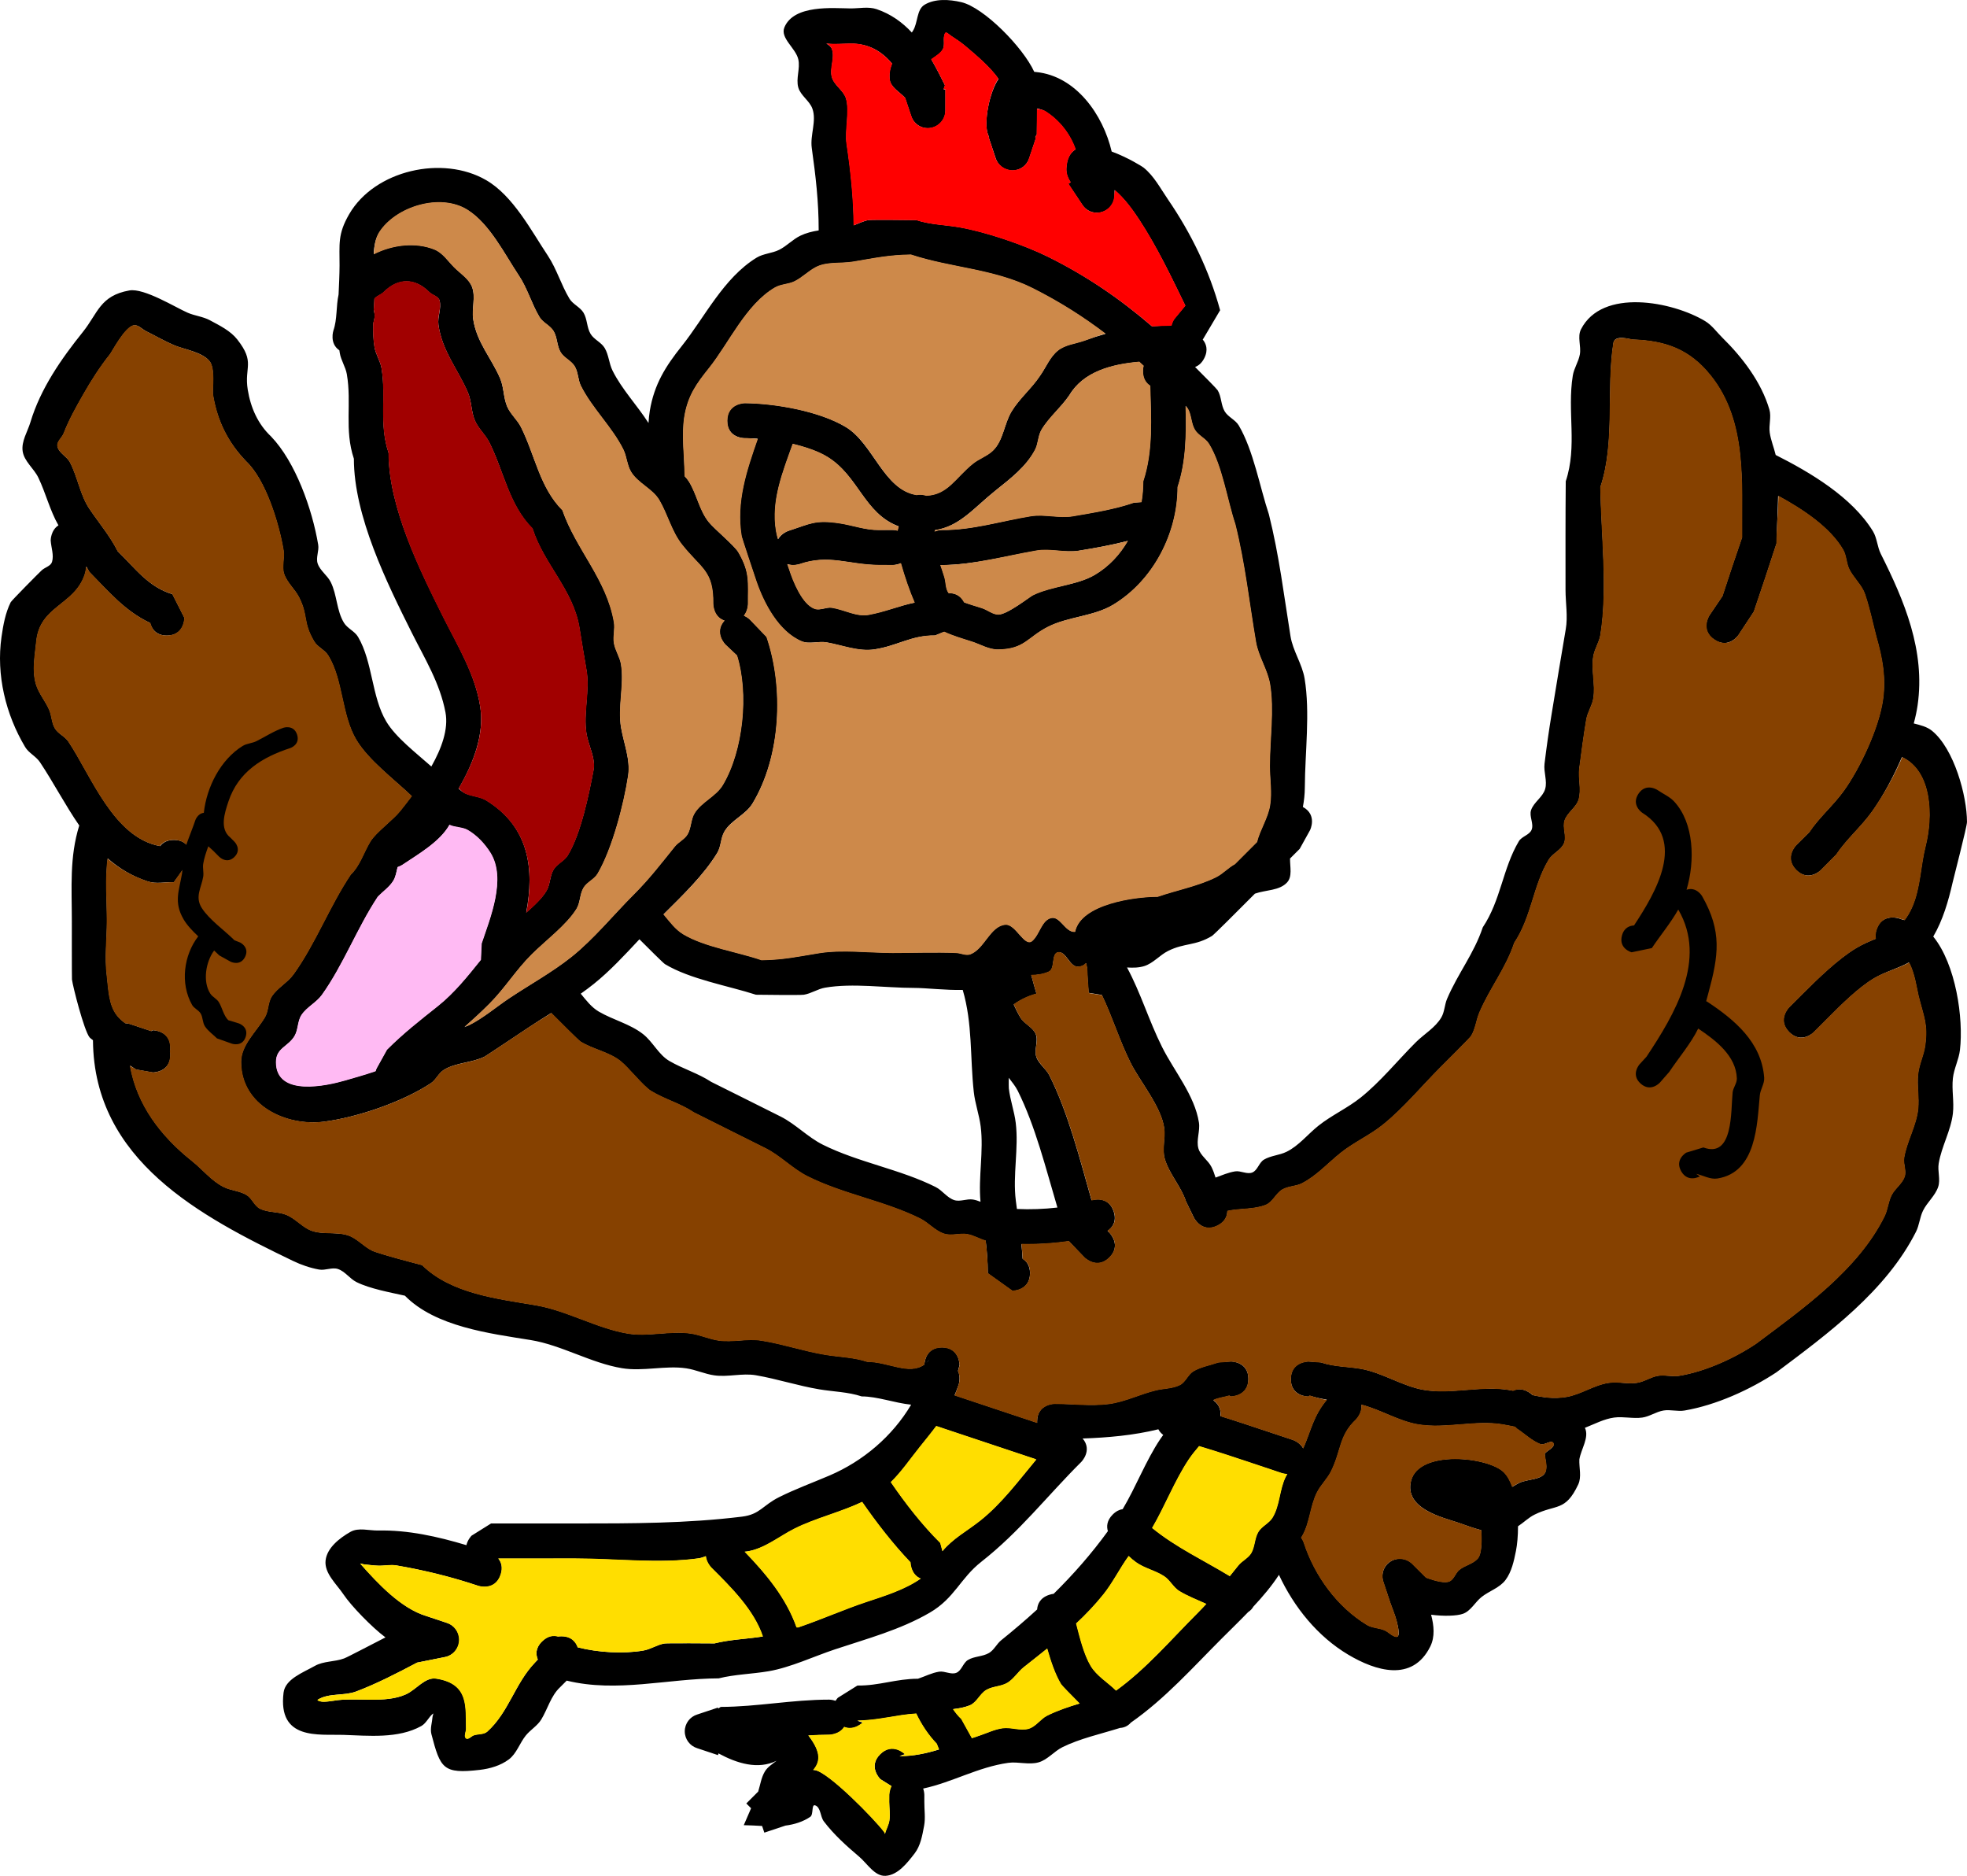 <svg version="1.1" xmlns="http://www.w3.org/2000/svg" xmlns:xlink="http://www.w3.org/1999/xlink" width="242.469" height="231.197" viewBox="0,0,242.469,231.197"><g transform="translate(-99.305,-100.556)"><g data-paper-data="{&quot;isPaintingLayer&quot;:true}" fill-rule="nonzero" stroke="none" stroke-linecap="butt" stroke-linejoin="miter" stroke-miterlimit="10" stroke-dasharray="" stroke-dashoffset="0" style="mix-blend-mode: normal"><path d="M214.755,315.481c-1.031,-1.073 -1.876,-2.348 -2.519,-3.706c-2.497,0.15 -4.616,0.843 -7.237,0.868l0.667,0.233c0,0 -1.05,1.05 -2.281,0.545c-0.601,0.959 -1.86,0.959 -1.86,0.959c-0.862,0 -1.711,0.034 -2.552,0.087c1.68,2.171 1.411,3.291 0.604,4.24c0.069,-0.002 0.139,0.003 0.211,0.015c1.709,0.287 7.251,5.957 8.483,7.584c0.06,0.079 0.097,0.169 0.119,0.265c0.138,-0.572 0.467,-1.099 0.545,-1.683c0.1,-0.746 -0.019,-1.505 -0.028,-2.258v-0.869c0,0 0,-0.54 0.269,-1.081l-1.37,-0.858c0,0 -1.535,-1.535 0,-3.071c1.535,-1.535 3.071,0 3.071,0l-0.667,0.233c1.677,0.021 3.262,-0.319 4.823,-0.796zM217.825,312.41l1.275,2.301c0,0 0.01,0.02 0.026,0.057c0.272,-0.095 0.545,-0.188 0.819,-0.278c0.98,-0.321 1.923,-0.804 2.944,-0.952c1.054,-0.152 2.168,0.354 3.193,0.065c0.896,-0.253 1.449,-1.192 2.281,-1.609c1.219,-0.612 2.602,-1.071 4,-1.485c-1.022,-1.026 -2.194,-2.215 -2.288,-2.371c-0.733,-1.215 -1.25,-2.788 -1.702,-4.374c-0.966,0.783 -1.938,1.548 -2.891,2.306c-0.715,0.569 -1.19,1.431 -1.972,1.905c-0.783,0.474 -1.818,0.401 -2.606,0.869c-0.8,0.475 -1.183,1.554 -2.048,1.896c-0.653,0.258 -1.342,0.381 -2.044,0.462c0.294,0.441 0.631,0.849 1.012,1.208zM228.631,297.121c0.198,-0.066 0.383,-0.107 0.556,-0.126c2.423,-2.388 4.669,-4.941 6.685,-7.723c-0.171,-0.568 -0.144,-1.308 0.596,-2.048c0.42,-0.42 0.839,-0.61 1.228,-0.665c1.654,-2.772 2.845,-5.957 4.626,-8.623c0.119,-0.178 0.244,-0.353 0.373,-0.525c-0.225,-0.168 -0.448,-0.394 -0.601,-0.693c-3.03,0.745 -6.254,1.032 -9.335,1.134c1.249,1.472 -0.168,2.889 -0.168,2.889c-4.257,4.237 -7.563,8.57 -12.318,12.303c-2.611,2.05 -3.286,4.488 -6.366,6.278c-3.65,2.122 -7.718,3.199 -11.694,4.524c-2.59,0.863 -5.47,2.229 -8.155,2.689c-2.045,0.35 -4.149,0.377 -6.162,0.88c-6.33,0.028 -12.528,1.795 -18.736,0.279c-0.279,0.279 -0.559,0.559 -0.838,0.838c-1.108,1.044 -1.505,2.647 -2.294,3.949c-0.474,0.782 -1.329,1.263 -1.905,1.972c-0.762,0.937 -1.131,2.231 -2.098,2.955c-1.015,0.758 -2.317,1.14 -3.576,1.286c-4.52,0.524 -4.856,-0.157 -5.965,-4.401c-0.179,-0.686 0.084,-1.416 0.137,-2.122c0.01,-0.137 0.161,-0.493 0.055,-0.407c-0.543,0.44 -0.827,1.187 -1.438,1.527c-2.85,1.587 -6.526,1.19 -9.639,1.089c-2.986,-0.096 -8.067,0.705 -7.34,-5.203c0.207,-1.679 2.384,-2.464 3.856,-3.297c1.078,-0.61 2.439,-0.486 3.599,-0.919c0.489,-0.183 3.177,-1.616 5.107,-2.594c-1.677,-1.246 -4.223,-3.884 -5.164,-5.284c-0.883,-1.313 -2.391,-2.623 -2.219,-4.196c0.17,-1.549 1.712,-2.759 3.067,-3.529c0.997,-0.566 2.29,-0.141 3.436,-0.165c3.642,-0.078 7.319,0.741 10.858,1.806c0.155,-0.691 0.634,-1.17 0.634,-1.17l2.404,-1.504c3.474,0 6.948,0 10.422,0c6.936,0 13.718,-0.004 20.497,-0.84c2.242,-0.277 2.522,-1.373 4.605,-2.413c2.013,-1.004 4.134,-1.776 6.203,-2.661c4.123,-1.765 7.744,-4.822 10.056,-8.727c-2.042,-0.208 -4.166,-1.02 -6.098,-1.02c-1.671,-0.557 -3.474,-0.579 -5.211,-0.869c-2.638,-0.44 -5.18,-1.281 -7.817,-1.737c-1.685,-0.291 -3.435,0.248 -5.129,0.012c-1.182,-0.165 -2.293,-0.695 -3.474,-0.869c-2.573,-0.377 -5.324,0.411 -7.899,-0.012c-3.83,-0.629 -7.487,-2.861 -11.291,-3.474c-5.037,-0.812 -11.724,-1.636 -15.487,-5.465c-1.776,-0.397 -4.31,-0.851 -5.964,-1.676c-0.833,-0.416 -1.399,-1.314 -2.281,-1.609c-0.735,-0.246 -1.561,0.202 -2.324,0.065c-1.11,-0.2 -2.196,-0.572 -3.212,-1.061c-11.399,-5.486 -24.527,-12.369 -24.667,-27.138c0,0 0,-0.024 0.003,-0.067c-0.227,-0.17 -0.38,-0.294 -0.425,-0.352c-0.684,-0.87 -2.056,-6.255 -2.167,-7.132c-0.021,-0.169 -0.016,-6.886 -0.016,-7.213c0,-4.116 -0.305,-7.84 0.914,-11.77c-1.736,-2.513 -3.176,-5.301 -4.847,-7.805c-0.483,-0.723 -1.378,-1.118 -1.823,-1.865c-2.394,-4.016 -3.585,-8.884 -2.914,-13.566c0.21,-1.46 0.477,-2.958 1.134,-4.279c0.103,-0.207 3.439,-3.581 3.828,-3.94c0.4,-0.369 1.11,-0.511 1.266,-1.033c0.253,-0.846 -0.11,-1.762 -0.165,-2.643c0,0 0,-1.258 0.957,-1.859c-1.052,-1.833 -1.558,-3.959 -2.474,-5.872c-0.547,-1.143 -1.76,-2.017 -1.939,-3.271c-0.175,-1.223 0.605,-2.397 0.961,-3.58c1.244,-4.142 3.811,-7.812 6.46,-11.112c1.854,-2.31 2.109,-4.477 5.734,-5.118c1.825,-0.322 5.742,2.127 7.199,2.752c0.882,0.379 1.883,0.468 2.729,0.924c1.21,0.653 2.528,1.288 3.377,2.37c2.243,2.86 0.832,3.36 1.286,6.181c0.361,2.237 1.262,4.249 2.866,5.761c3.024,3.146 5.08,8.957 5.819,13.347c0.129,0.764 -0.312,1.589 -0.065,2.324c0.296,0.882 1.192,1.449 1.609,2.281c0.79,1.574 0.711,3.524 1.634,5.024c0.429,0.697 1.322,1.031 1.737,1.737c1.819,3.096 1.656,7.37 3.474,10.422c1.166,1.957 3.639,3.847 5.56,5.55c1.257,-2.222 2.129,-4.6 1.741,-6.667c-0.677,-3.602 -2.569,-6.654 -4.15,-9.816c-3.08,-6.159 -7.141,-14.395 -7.141,-21.451c-1.204,-3.611 -0.245,-6.816 -0.869,-10.422c-0.156,-0.902 -0.723,-1.702 -0.869,-2.606c-0.018,-0.11 -0.034,-0.221 -0.05,-0.332c-1.264,-0.852 -0.735,-2.44 -0.735,-2.44c0.487,-1.406 0.319,-2.991 0.636,-4.436c0.056,-1.22 0.116,-2.421 0.121,-3.562c0.013,-2.646 -0.259,-3.854 1.193,-6.353c3.147,-5.415 11.515,-7.3 16.885,-4.18c3.334,1.938 5.565,6.256 7.613,9.328c1.082,1.643 1.631,3.589 2.646,5.274c0.422,0.701 1.316,1.035 1.737,1.737c0.471,0.785 0.397,1.821 0.869,2.606c0.421,0.702 1.317,1.034 1.737,1.737c0.506,0.846 0.532,1.911 0.972,2.793c1.151,2.311 3.029,4.263 4.431,6.455c0.029,-0.517 0.08,-1.021 0.161,-1.507c0.546,-3.287 1.97,-5.51 3.938,-7.977c2.852,-3.576 5.144,-8.39 9.223,-10.893c0.84,-0.515 1.912,-0.53 2.793,-0.972c0.933,-0.468 1.665,-1.285 2.606,-1.737c0.711,-0.342 1.473,-0.528 2.257,-0.65c-0,-0.004 -0,-0.005 -0,-0.005c0,-3.588 -0.364,-6.653 -0.852,-10.157c-0.223,-1.6 0.623,-3.326 0.077,-4.847c-0.352,-0.983 -1.45,-1.602 -1.737,-2.606c-0.318,-1.113 0.261,-2.346 0,-3.474c-0.322,-1.395 -2.263,-2.617 -1.713,-3.939c1.178,-2.832 6.008,-2.355 8.133,-2.335c1.079,0.01 2.213,-0.253 3.235,0.093c1.759,0.595 3.166,1.619 4.34,2.876c0.045,-0.067 0.089,-0.135 0.132,-0.202c0.636,-0.992 0.434,-2.623 1.446,-3.225c1.293,-0.77 3.038,-0.656 4.504,-0.317c2.796,0.647 7.628,5.57 9.007,8.591c0.089,0.01 0.178,0.02 0.265,0.029c4.877,0.501 8.22,5.249 9.281,9.795c1.974,0.725 3.751,1.836 3.922,1.972c1.291,1.03 2.083,2.567 3.016,3.93c2.869,4.19 5.102,8.784 6.43,13.659l-2.082,3.522c0,0 -0.022,0.033 -0.065,0.088c0.405,0.483 0.72,1.245 0.2,2.284c-0.312,0.625 -0.725,0.948 -1.142,1.099c1.093,1.093 2.667,2.679 2.784,2.868c0.48,0.779 0.397,1.821 0.869,2.606c0.421,0.702 1.322,1.031 1.737,1.737c1.812,3.085 2.58,7.556 3.712,10.957c1.275,5.09 1.85,9.97 2.664,15.024c0.291,1.808 1.437,3.405 1.737,5.211c0.696,4.189 0.049,9.123 0.028,13.376c-0.004,0.891 -0.097,1.691 -0.242,2.447c1.822,0.985 0.882,2.867 0.882,2.867l-1.275,2.301c-0.397,0.397 -0.793,0.793 -1.19,1.19c-0.009,1.051 0.307,2.222 -0.371,2.954c-0.95,1.024 -2.624,0.901 -3.957,1.375c-0.477,0.477 -0.953,0.953 -1.43,1.43c-0.392,0.392 -3.604,3.626 -3.868,3.786c-2.06,1.242 -3.375,0.833 -5.399,1.841c-1.036,0.516 -1.827,1.514 -2.93,1.865c-0.683,0.217 -1.412,0.222 -2.139,0.177c1.704,3.155 2.68,6.522 4.321,9.801c1.482,2.963 4.023,5.963 4.544,9.308c0.164,1.052 -0.354,2.168 -0.065,3.193c0.253,0.896 1.192,1.449 1.609,2.281c0.211,0.42 0.366,0.863 0.505,1.312c0.794,-0.292 1.576,-0.631 2.408,-0.765c0.7,-0.113 1.466,0.404 2.122,0.137c0.657,-0.267 0.82,-1.211 1.426,-1.578c0.844,-0.51 1.908,-0.538 2.793,-0.972c1.515,-0.742 2.601,-2.15 3.92,-3.203c1.632,-1.302 3.58,-2.172 5.211,-3.474c2.443,-1.95 4.577,-4.592 6.789,-6.804c1.041,-1.041 2.418,-1.811 3.162,-3.08c0.405,-0.691 0.395,-1.559 0.71,-2.295c1.352,-3.165 3.317,-5.565 4.398,-8.808c2.241,-3.361 2.442,-7.228 4.446,-10.61c0.362,-0.61 1.319,-0.767 1.578,-1.426c0.293,-0.746 -0.325,-1.643 -0.072,-2.404c0.329,-0.991 1.446,-1.603 1.737,-2.606c0.289,-0.996 -0.201,-2.081 -0.077,-3.11c0.248,-2.06 0.54,-4.115 0.88,-6.162c0.579,-3.48 1.135,-6.939 1.737,-10.422c0.276,-1.597 -0.028,-3.242 -0.028,-4.863c0,-4.459 -0.014,-8.917 0.028,-13.376c1.455,-4.364 0.151,-8.577 0.869,-13.028c0.146,-0.904 0.709,-1.704 0.869,-2.606c0.179,-1.015 -0.33,-2.17 0.137,-3.089c2.609,-5.133 11.303,-3.43 15.307,-1.016c0.844,0.509 1.428,1.358 2.131,2.049c2.459,2.418 4.804,5.478 5.789,8.853c0.265,0.909 -0.093,1.902 0.042,2.839c0.136,0.941 0.514,1.834 0.735,2.758c4.238,2.137 9.403,5.186 11.984,9.394c0.515,0.84 0.53,1.912 0.972,2.793c2.902,5.784 5.511,11.937 4.535,18.672c-0.102,0.707 -0.263,1.456 -0.472,2.228c0.806,0.207 1.623,0.395 2.252,0.909c2.71,2.213 4.306,7.983 4.31,11.236c0.001,0.575 -1.585,6.642 -1.773,7.468c-0.516,2.266 -1.202,4.64 -2.386,6.655c2.799,3.454 3.743,10.089 3.291,13.979c-0.138,1.186 -0.737,2.288 -0.869,3.474c-0.16,1.439 0.165,2.905 0,4.343c-0.244,2.121 -1.397,4.056 -1.749,6.162c-0.159,0.949 0.238,1.973 -0.065,2.887c-0.365,1.099 -1.352,1.892 -1.865,2.93c-0.405,0.821 -0.456,1.788 -0.869,2.606c-3.688,7.301 -10.819,12.536 -17.198,17.32c-3.255,2.145 -7.415,4.042 -11.329,4.713c-0.856,0.147 -1.749,-0.143 -2.606,0c-0.903,0.151 -1.699,0.739 -2.606,0.869c-1.146,0.164 -2.327,-0.157 -3.474,0c-1.258,0.172 -2.409,0.797 -3.599,1.264c0.562,1.177 -0.465,2.594 -0.685,3.889c-0.046,1.03 0.3,2.156 -0.137,3.089c-1.587,3.385 -2.73,2.404 -5.395,3.725c-0.735,0.364 -1.342,0.983 -2.029,1.43c0.001,1.173 -0.098,2.259 -0.256,3.047c-0.25,1.242 -0.528,2.561 -1.286,3.576c-0.723,0.968 -2.009,1.347 -2.955,2.098c-0.803,0.638 -1.318,1.714 -2.283,2.064c-0.762,0.276 -2.389,0.322 -3.933,0.118c0.35,1.329 0.494,2.716 -0.103,3.918c-2.212,4.451 -6.764,2.993 -10.096,1.016c-3.784,-2.246 -6.7,-5.858 -8.558,-9.85c-0.874,1.354 -1.98,2.663 -3.155,3.919c-0.165,0.298 -0.391,0.51 -0.63,0.662c-1.08,1.119 -2.193,2.194 -3.218,3.219c-3.634,3.634 -7.039,7.476 -11.249,10.413c-0.407,0.469 -0.893,0.63 -1.331,0.655c-2.324,0.729 -4.986,1.317 -7.109,2.375c-1.036,0.516 -1.818,1.544 -2.93,1.865c-1.203,0.347 -2.516,-0.11 -3.755,0.065c-3.731,0.527 -6.882,2.397 -10.476,3.167c0.141,0.419 0.141,0.769 0.141,0.769v0.869c-0.009,0.984 0.154,1.986 -0.028,2.953c-0.221,1.177 -0.434,2.45 -1.165,3.399c-0.921,1.196 -2.077,2.68 -3.584,2.767c-1.345,0.077 -2.244,-1.502 -3.272,-2.373c-1.562,-1.323 -3.107,-2.711 -4.343,-4.343c-0.451,-0.596 -0.362,-1.733 -1.07,-1.97c-0.485,-0.162 -0.173,1.125 -0.596,1.413c-0.894,0.61 -1.987,0.946 -3.06,1.081l-2.606,0.869l-0.274,-0.822c-0.754,-0.038 -1.508,-0.089 -2.26,-0.097l0.902,-2.087l-0.59,-0.59l1.464,-1.464c0.261,-0.835 0.377,-1.738 0.829,-2.484c0.337,-0.555 0.918,-0.914 1.436,-1.314c-2.285,1.12 -4.847,0.339 -7.154,-0.907l-0.07,0.211l-2.558,-0.853c-0.887,-0.273 -1.532,-1.099 -1.532,-2.076c0,-0.977 0.645,-1.803 1.532,-2.076l2.558,-0.853l0.04,0.12l0.299,-0.203c4.532,-0.015 8.79,-0.897 13.376,-0.897c0,0 0.355,0 0.778,0.144c0.153,-0.237 0.292,-0.376 0.292,-0.376l2.404,-1.504c2.673,0.033 4.774,-0.84 7.469,-0.84c0.869,-0.289 1.701,-0.729 2.606,-0.869c0.701,-0.108 1.466,0.404 2.122,0.137c0.657,-0.267 0.82,-1.21 1.426,-1.578c0.783,-0.475 1.818,-0.401 2.606,-0.869c0.623,-0.37 0.938,-1.115 1.502,-1.569c1.52,-1.223 2.998,-2.482 4.424,-3.788c0.043,-0.637 0.347,-1.427 1.477,-1.804zM233.77,305.856c0.743,1.248 2.086,2.019 3.121,3.039c3.708,-2.671 6.772,-6.286 9.999,-9.512c0.383,-0.383 0.743,-0.76 1.089,-1.135c-1.108,-0.506 -2.259,-0.937 -3.3,-1.562c-0.745,-0.447 -1.142,-1.34 -1.865,-1.823c-1.077,-0.718 -2.423,-0.981 -3.474,-1.737c-0.32,-0.23 -0.617,-0.488 -0.901,-0.761c-1.105,1.52 -1.922,3.251 -3.099,4.719c-1.018,1.27 -2.153,2.45 -3.352,3.57c0.469,1.821 0.953,3.81 1.783,5.203zM257.292,282.133l-2.606,-0.869c-2.525,-0.842 -5.025,-1.691 -7.561,-2.446c-0.455,0.532 -0.895,1.074 -1.282,1.656c-1.726,2.594 -2.899,5.68 -4.49,8.398c2.96,2.41 6.271,3.931 9.54,5.918c0.345,-0.431 0.696,-0.872 1.063,-1.328c0.454,-0.564 1.2,-0.879 1.569,-1.502c0.467,-0.787 0.397,-1.821 0.869,-2.606c0.421,-0.702 1.308,-1.04 1.737,-1.737c0.923,-1.5 0.852,-3.446 1.634,-5.024c0.06,-0.12 0.125,-0.238 0.194,-0.352c-0.388,-0.015 -0.668,-0.108 -0.668,-0.108zM256.06,277.145l2.606,0.869c0,0 0.852,0.284 1.277,1.035c0.976,-2.243 1.248,-4.003 2.907,-5.987c-0.706,-0.114 -1.404,-0.262 -2.084,-0.481l-0.182,0.111c0,0 -2.171,0 -2.171,-2.171c0,-2.171 2.171,-2.171 2.171,-2.171l1.555,0.111c1.554,0.538 3.251,0.507 4.872,0.785c2.679,0.459 5.149,2.159 7.817,2.606c3.371,0.564 7.033,-0.547 10.422,0c0.189,0.03 0.375,0.064 0.559,0.1c1.267,-0.59 2.365,0.508 2.365,0.508l0.024,0.026c1.323,0.291 2.643,0.49 4.173,0.234c1.806,-0.302 3.4,-1.468 5.211,-1.737c1.145,-0.17 2.328,0.164 3.474,0c0.906,-0.129 1.703,-0.718 2.606,-0.869c0.857,-0.143 1.748,0.138 2.606,0c3.217,-0.518 6.862,-2.177 9.516,-3.972c5.731,-4.298 12.541,-9.079 15.805,-15.683c0.406,-0.821 0.454,-1.789 0.869,-2.606c0.421,-0.83 1.314,-1.399 1.609,-2.281c0.246,-0.735 -0.192,-1.56 -0.065,-2.324c0.341,-2.052 1.504,-3.929 1.725,-5.997c0.154,-1.439 -0.16,-2.904 0,-4.343c0.132,-1.186 0.708,-2.291 0.869,-3.474c0.364,-2.692 -0.168,-3.521 -0.82,-6.156c-0.204,-0.826 -0.468,-2.845 -1.173,-4.096c-1.341,0.748 -2.936,1.153 -4.264,1.943c-1.928,1.148 -4.075,3.273 -5.686,4.899l-1.737,1.737c0,0 -1.535,1.535 -3.071,0c-1.535,-1.535 0,-3.071 0,-3.071l1.737,-1.737c1.843,-1.828 4.273,-4.194 6.473,-5.523c0.856,-0.517 1.675,-0.855 2.446,-1.171c-0.058,-0.322 -0.037,-0.701 0.11,-1.143c0.687,-2.06 2.747,-1.373 2.747,-1.373c0.226,0.084 0.461,0.154 0.699,0.218c0.36,-0.459 0.69,-1.02 0.988,-1.726c0.978,-2.316 0.981,-4.933 1.597,-7.37c0.927,-3.665 0.844,-9.232 -2.892,-10.993c-1.062,2.5 -2.397,4.92 -3.66,6.699c-1.335,1.88 -3.146,3.399 -4.425,5.318l-1.881,1.896c0,0 -1.535,1.535 -3.071,0c-1.535,-1.535 0,-3.071 0,-3.071l1.593,-1.578c1.229,-1.844 2.967,-3.305 4.26,-5.104c2.004,-2.787 4.339,-7.747 4.829,-11.237c0.385,-2.741 -0.072,-5.17 -0.81,-7.73c-0.208,-0.722 -1.065,-4.674 -1.603,-5.733c-0.473,-0.931 -1.272,-1.671 -1.737,-2.606c-0.377,-0.757 -0.34,-1.687 -0.765,-2.418c-1.614,-2.772 -4.955,-4.974 -7.99,-6.628c-0.036,1.985 -0.165,3.999 -0.179,5.834c-0.91,2.816 -1.845,5.621 -2.798,8.423l-1.881,2.856c0,0 -1.204,1.807 -3.011,0.602c-1.807,-1.204 -0.602,-3.011 -0.602,-3.011l1.593,-2.355c0.783,-2.411 1.583,-4.815 2.413,-7.211c-0.062,-6.872 0.649,-14.354 -3.878,-19.989c-2.596,-3.23 -5.562,-4.279 -9.612,-4.416c-0.213,-0.007 -2.168,-0.667 -2.337,0.397c-0.901,5.696 0.253,12.199 -1.6,17.756c0.072,5.809 0.924,12.509 0,18.239c-0.146,0.904 -0.713,1.703 -0.869,2.606c-0.296,1.712 0.277,3.496 0,5.211c-0.146,0.904 -0.718,1.703 -0.869,2.606c-0.333,1.992 -0.598,3.994 -0.857,5.997c-0.164,1.269 0.27,2.606 -0.077,3.838c-0.283,1.005 -1.406,1.616 -1.737,2.606c-0.297,0.888 0.28,1.94 -0.072,2.807c-0.349,0.862 -1.413,1.253 -1.896,2.048c-1.92,3.158 -2.092,7.014 -4.239,10.235c-1.051,3.154 -2.974,5.508 -4.287,8.562c-0.407,0.947 -0.491,2.036 -1.028,2.916c-0.164,0.269 -3.39,3.472 -3.786,3.868c-2.316,2.316 -4.553,5.045 -7.107,7.092c-1.629,1.306 -3.583,2.167 -5.211,3.474c-1.576,1.264 -2.965,2.829 -4.765,3.745c-0.753,0.384 -1.692,0.332 -2.418,0.765c-0.799,0.476 -1.183,1.554 -2.048,1.896c-1.481,0.586 -3.175,0.396 -4.726,0.745c-0.006,0.602 -0.255,1.318 -1.214,1.797c-1.942,0.971 -2.913,-0.971 -2.913,-0.971l-0.986,-2.021c-0.606,-1.866 -2.08,-3.384 -2.624,-5.269c-0.347,-1.203 0.095,-2.514 -0.065,-3.755c-0.34,-2.637 -2.996,-5.77 -4.141,-8.062c-1.375,-2.75 -2.241,-5.652 -3.545,-8.36c-0.636,-0.102 -1.194,-0.192 -1.625,-0.261c-0.088,-1.031 -0.155,-2.065 -0.201,-3.103c-0.045,-0.152 -0.08,-0.324 -0.093,-0.507c-0.009,-0.008 -0.018,-0.016 -0.026,-0.024c-0.222,0.244 -0.55,0.422 -1.039,0.416c-0.992,-0.011 -1.417,-1.941 -2.394,-1.769c-0.869,0.153 -0.331,2.033 -1.138,2.391c-0.671,0.297 -1.417,0.42 -2.173,0.42c0.21,0.77 0.421,1.541 0.645,2.3c-1.023,0.272 -1.971,0.726 -2.808,1.325c0.249,0.541 0.512,1.074 0.816,1.584c0.476,0.799 1.547,1.186 1.896,2.048c0.352,0.867 -0.222,1.918 0.072,2.807c0.292,0.883 1.192,1.449 1.609,2.281c2.318,4.618 3.735,10.237 5.197,15.39c0.202,-0.061 2.079,-0.569 2.729,1.379c0.427,1.28 -0.207,2.03 -0.749,2.414l0.224,0.211c0,0 1.535,1.535 0,3.071c-1.535,1.535 -3.071,0 -3.071,0l-1.934,-2.012c-1.901,0.279 -3.91,0.4 -5.84,0.362c0.059,0.583 0.107,1.174 0.14,1.782c0.482,0.296 0.918,0.833 0.918,1.807c0,2.171 -2.171,2.171 -2.171,2.171l-3.04,-2.171c0,-1.477 -0.106,-2.752 -0.258,-4.012c-0.767,-0.21 -1.475,-0.659 -2.261,-0.793c-0.949,-0.161 -1.973,0.238 -2.887,-0.065c-1.099,-0.365 -1.894,-1.349 -2.93,-1.865c-4.369,-2.176 -9.499,-3.003 -13.896,-5.211c-1.866,-0.937 -3.341,-2.546 -5.211,-3.474c-2.934,-1.456 -5.845,-2.927 -8.821,-4.415c-1.627,-1.097 -3.59,-1.611 -5.263,-2.637c-0.96,-0.589 -2.734,-2.849 -3.709,-3.642c-1.433,-1.165 -3.402,-1.472 -4.976,-2.438c-0.238,-0.146 -2.735,-2.65 -3.609,-3.526c-0.924,0.581 -1.844,1.157 -2.73,1.748c-0.305,0.203 -5.282,3.528 -5.462,3.618c-1.576,0.786 -3.523,0.713 -5.024,1.634c-0.655,0.402 -0.967,1.229 -1.609,1.651c-3.497,2.301 -9,4.187 -13.164,4.736c-4.62,0.609 -10.253,-1.937 -10.253,-7.366c0,-2.073 1.864,-3.707 2.93,-5.484c0.471,-0.785 0.361,-1.844 0.869,-2.606c0.709,-1.064 1.947,-1.694 2.691,-2.734c2.701,-3.776 4.426,-8.376 7.03,-12.266c1.15,-1.101 1.603,-2.752 2.438,-4.108c0.664,-1.078 2.792,-2.645 3.642,-3.709c0.437,-0.547 0.932,-1.173 1.444,-1.856c-2.204,-2.099 -5.318,-4.419 -6.823,-6.917c-1.849,-3.066 -1.619,-7.409 -3.474,-10.422c-0.429,-0.697 -1.322,-1.031 -1.737,-1.737c-1.419,-2.416 -0.698,-3.105 -1.841,-5.399c-0.516,-1.036 -1.5,-1.831 -1.865,-2.93c-0.303,-0.914 0.092,-1.937 -0.065,-2.887c-0.547,-3.316 -2.188,-8.695 -4.603,-10.972c-2.222,-2.312 -3.526,-4.896 -4.082,-8.136c-0.136,-0.791 0.319,-3.318 -0.451,-4.241c-0.921,-1.104 -3.18,-1.431 -4.316,-1.918c-1.19,-0.51 -2.314,-1.162 -3.474,-1.737c-0.494,-0.245 -0.941,-0.799 -1.486,-0.722c-1.104,0.154 -2.704,3.257 -2.952,3.567c-1.228,1.542 -2.299,3.212 -3.275,4.924c-0.889,1.559 -1.776,3.134 -2.424,4.808c-0.217,0.561 -0.902,1.042 -0.776,1.631c0.172,0.807 1.151,1.21 1.535,1.94c0.971,1.843 1.249,4.039 2.417,5.764c1.17,1.729 2.54,3.344 3.474,5.211c2.214,2.156 3.762,4.381 6.742,5.289l1.485,2.928c0,0 0,2.171 -2.171,2.171c-1.406,0 -1.901,-0.91 -2.076,-1.552c-3.08,-1.459 -4.981,-3.726 -7.502,-6.298c-0.111,-0.222 -0.229,-0.441 -0.352,-0.657c-0.032,0.37 -0.099,0.734 -0.223,1.087c-1.301,3.697 -5.498,3.784 -5.931,8.12c-0.176,1.763 -0.55,3.618 -0.042,5.315c0.338,1.13 1.164,2.058 1.63,3.142c0.316,0.736 0.295,1.61 0.71,2.295c0.398,0.658 1.225,0.969 1.651,1.609c2.834,4.255 5.586,11.856 11.304,12.887c0.313,-0.415 0.834,-0.761 1.7,-0.761c2.171,0 2.171,2.171 2.171,2.171l-2.171,3.04c-1.078,-0.031 -2.21,0.243 -3.235,-0.093c-1.944,-0.637 -3.547,-1.621 -4.925,-2.828c-0.322,2.516 -0.091,5.062 -0.091,7.698c0,2.228 -0.289,4.472 -0.016,6.683c0.212,1.718 0.206,3.692 1.308,5.027c0.282,0.342 0.61,0.632 0.966,0.891c0.353,0.022 0.601,0.105 0.601,0.105c0.869,0.289 1.737,0.579 2.606,0.869l0.182,-0.111c0,0 2.171,0 2.171,2.171c0,0.156 -0.011,0.3 -0.032,0.434c0.021,0.134 0.032,0.279 0.032,0.434c0,2.171 -2.171,2.171 -2.171,2.171l-2.073,-0.365c-0.122,-0.081 -0.381,-0.253 -0.726,-0.482c0.84,4.825 3.785,8.685 7.649,11.761c1.32,1.051 2.405,2.46 3.92,3.203c0.885,0.434 1.947,0.466 2.793,0.972c0.68,0.407 0.957,1.341 1.665,1.695c1.006,0.502 2.249,0.331 3.283,0.772c0.985,0.42 1.732,1.276 2.681,1.772c1.46,0.763 3.323,0.222 4.886,0.741c1.099,0.365 1.895,1.346 2.93,1.865c0.845,0.423 6.141,1.783 6.195,1.798c3.598,3.54 9.306,4.145 14.043,4.957c3.819,0.655 7.463,2.824 11.291,3.474c2.493,0.423 5.219,-0.362 7.734,-0.012c1.182,0.165 2.293,0.695 3.474,0.869c1.746,0.256 3.552,-0.269 5.294,0.012c2.632,0.425 5.186,1.299 7.817,1.737c1.737,0.289 3.54,0.312 5.211,0.869c2.571,0 5.138,1.698 7.037,0.342c0.02,-0.359 0.22,-2.108 2.169,-2.108c2.171,0 2.171,2.171 2.171,2.171l-0.194,0.734c0.378,0.804 0.083,1.69 0.083,1.69c-0.158,0.464 -0.324,0.898 -0.5,1.308c3.39,1.13 6.78,2.26 10.17,3.39c-0.003,-0.056 -0.005,-0.114 -0.005,-0.174c0,-2.171 2.171,-2.171 2.171,-2.171c2.2,0 4.417,0.297 6.6,0.028c2.032,-0.251 3.909,-1.227 5.901,-1.7c0.974,-0.231 2.039,-0.197 2.931,-0.652c0.705,-0.36 0.982,-1.293 1.665,-1.695c0.933,-0.548 2.04,-0.721 3.06,-1.081l1.555,-0.111c0,0 2.171,0 2.171,2.171c0,2.171 -2.171,2.171 -2.171,2.171l-0.182,-0.111c-0.652,0.199 -1.368,0.253 -1.973,0.557c0.83,0.609 0.944,1.353 0.855,1.939c2.115,0.657 4.214,1.365 6.329,2.07zM244.013,139.906l1.392,-1.689c-1.761,-3.623 -3.51,-7.286 -5.729,-10.659c-0.79,-1.2 -1.787,-2.56 -2.975,-3.574v0.626c0,1.199 -0.972,2.171 -2.171,2.171c-0.766,0 -1.439,-0.396 -1.825,-0.995l-1.718,-2.578l0.285,-0.19c-0.354,-0.515 -0.565,-1.077 -0.532,-1.719c0.062,-1.214 0.492,-1.941 1.139,-2.328c-0.657,-1.884 -1.954,-3.567 -3.701,-4.674c-0.309,-0.196 -0.667,-0.288 -1.029,-0.371c-0.006,1.399 -0.025,2.749 -0.029,3.214l-0.203,0.299l0.12,0.04l-0.853,2.558c-0.273,0.887 -1.099,1.532 -2.076,1.532c-0.977,0 -1.803,-0.645 -2.076,-1.532l-0.853,-2.558l0.052,-0.017c-0.048,-0.106 -0.093,-0.213 -0.136,-0.321c-0.583,-1.497 0.205,-5.305 1.294,-6.839c-0.984,-1.475 -3,-3.134 -4.002,-3.988c-0.581,-0.495 -1.217,-0.924 -1.858,-1.338c-0.217,-0.14 -0.574,-0.538 -0.707,-0.317c-0.343,0.574 0.029,1.398 -0.291,1.986c-0.263,0.482 -0.879,0.861 -1.421,1.237c0.616,1.051 1.165,2.141 1.687,3.203l-0.168,0.499h0.226v2.606c0,1.199 -0.972,2.171 -2.171,2.171c-0.977,0 -1.803,-0.645 -2.076,-1.532l-0.738,-2.214c-0.682,-0.735 -1.777,-1.29 -1.905,-2.269c-0.089,-0.678 0.038,-1.331 0.29,-1.965c-1.261,-1.483 -2.846,-2.471 -5.125,-2.442c-0.984,0.013 -1.977,0.113 -2.952,-0.005c0.307,0.167 0.572,0.365 0.688,0.678c0.403,1.086 -0.318,2.361 0,3.474c0.287,1.004 1.425,1.609 1.737,2.606c0.475,1.517 -0.159,3.962 0.077,5.575c0.506,3.453 0.845,6.569 0.881,10.059c0.606,-0.229 1.19,-0.544 1.827,-0.646c0.438,-0.071 5.469,-0.004 5.907,0c1.671,0.557 3.475,0.571 5.211,0.869c3.318,0.569 8.011,2.169 11.028,3.667c4.742,2.354 8.888,5.205 12.763,8.548c0.766,-0.05 1.558,-0.076 2.392,-0.082c0.113,-0.456 0.324,-0.772 0.324,-0.772zM260.039,290.678c1.327,4.087 4.085,7.887 7.767,10.13c0.64,0.39 1.458,0.37 2.151,0.656c0.505,0.208 0.887,0.699 1.42,0.815c0.613,0.134 0.245,-1.272 0.093,-1.882c-0.194,-0.776 -0.523,-1.511 -0.785,-2.267l-0.852,-2.557c-0.083,-0.229 -0.127,-0.477 -0.127,-0.735c0,-1.199 0.972,-2.171 2.171,-2.171c0.6,0 1.142,0.243 1.535,0.636l1.678,1.678c1.219,0.448 2.358,0.723 2.904,0.457c0.553,-0.269 0.713,-1.023 1.191,-1.41c0.685,-0.554 1.668,-0.721 2.257,-1.376c0.581,-0.646 0.476,-2.547 0.435,-3.505c-0.937,-0.228 -1.86,-0.592 -2.87,-0.934c-1.831,-0.62 -6.643,-1.698 -5.769,-5.164c0.974,-3.864 9.545,-2.957 11.465,-1.036c0.437,0.437 0.777,1.061 1.036,1.792c0.275,-0.17 0.547,-0.334 0.817,-0.47c1.074,-0.543 2.989,-0.321 3.291,-1.486c0.177,-0.686 -0.091,-1.415 -0.137,-2.122c0.357,-0.429 1.305,-0.781 1.07,-1.287c-0.228,-0.49 -1.115,0.31 -1.617,0.111c-1.06,-0.419 -1.904,-1.254 -2.856,-1.881l-0.256,-0.244c-0.489,-0.101 -0.985,-0.201 -1.493,-0.288c-3.365,-0.582 -7.039,0.562 -10.422,0c-2.405,-0.4 -4.641,-1.835 -7.004,-2.436c0.136,1.025 -0.667,1.828 -0.667,1.828c-2.117,1.995 -1.783,3.793 -3.059,6.367c-0.463,0.935 -1.267,1.674 -1.737,2.606c-0.857,1.697 -0.877,3.759 -1.841,5.399c-0.034,0.058 -0.071,0.113 -0.111,0.165c0.228,0.324 0.323,0.612 0.323,0.612zM168.522,302.221c1.281,0 1.806,0.756 2.022,1.375c2.54,0.638 5.591,0.815 8.053,0.39c0.902,-0.156 1.702,-0.723 2.606,-0.869c0.352,-0.057 5.957,-0.013 6.162,-0.012c1.945,-0.486 3.973,-0.534 5.953,-0.85c-1.08,-3.265 -3.915,-6.063 -6.355,-8.488c0,0 -0.587,-0.587 -0.672,-1.399c-0.299,0.122 -0.602,0.225 -0.919,0.269c-4.823,0.673 -10.225,0.028 -15.113,0.028c-3.173,0 -6.345,0 -9.518,0c0.356,0.433 0.591,1.076 0.287,1.989c-0.687,2.06 -2.747,1.373 -2.747,1.373c-3.384,-1.128 -6.622,-1.924 -10.083,-2.522c-0.742,-0.128 -1.506,0.054 -2.258,0.028c-0.594,-0.02 -1.184,-0.106 -1.775,-0.165c-0.136,-0.014 -0.498,-0.158 -0.407,-0.055c2.149,2.433 5.009,5.475 8.08,6.411l2.558,0.853c0.887,0.273 1.532,1.099 1.532,2.076c0,1.067 -0.77,1.955 -1.785,2.137l-3.402,0.68c-2.491,1.317 -5.028,2.623 -7.522,3.562c-1.5,0.564 -3.337,0.158 -4.704,0.995c-0.195,0.119 0.404,0.265 0.632,0.265c0.821,0.002 1.629,-0.221 2.45,-0.257c1.157,-0.05 2.316,-0.006 3.474,0c1.435,0.007 2.95,-0.054 4.257,-0.648c1.289,-0.586 2.374,-2.162 3.773,-1.947c4.116,0.631 3.586,3.568 3.666,6.156c0.012,0.397 -0.312,0.939 -0.005,1.192c0.273,0.225 0.652,-0.275 0.988,-0.382c0.539,-0.171 1.215,-0.073 1.635,-0.451c2.642,-2.375 3.407,-5.941 5.862,-8.495c0.116,-0.116 0.232,-0.232 0.347,-0.347c-0.241,-0.588 -0.314,-1.423 0.521,-2.258c0.72,-0.72 1.441,-0.765 2.002,-0.609c0.125,-0.018 0.258,-0.027 0.401,-0.027zM197.505,301.1l0.2,0.012c2.832,-0.961 5.68,-2.237 8.344,-3.122c2.122,-0.705 4.769,-1.493 6.722,-2.877c-1.192,-0.475 -1.255,-1.853 -1.259,-1.999c-2.164,-2.273 -4.157,-4.837 -5.946,-7.425c-2.641,1.267 -5.694,1.978 -8.299,3.284c-1.924,0.964 -3.692,2.461 -5.817,2.798c-0.108,0.017 -0.217,0.03 -0.326,0.038c2.668,2.76 5.102,5.671 6.381,9.291zM215.22,290.697l0.269,1.016c1.256,-1.544 3.078,-2.526 4.636,-3.765c2.673,-2.127 4.713,-4.883 6.889,-7.49l-0.12,-0.062c-4.055,-1.352 -8.11,-2.703 -12.165,-4.055c-0.594,0.798 -1.249,1.601 -1.971,2.503c-1.335,1.669 -2.317,3.123 -3.618,4.388c1.792,2.624 3.853,5.26 6.079,7.465zM213.497,268.524c0.134,-0.118 0.263,-0.254 0.389,-0.408zM173.137,225.247c1.76,1.025 3.847,1.511 5.446,2.773c1.211,0.956 1.906,2.53 3.239,3.306c1.661,0.967 3.555,1.516 5.159,2.575c2.881,1.441 5.72,2.846 8.549,4.27c1.865,0.939 3.342,2.544 5.211,3.474c4.4,2.189 9.53,3.019 13.896,5.211c0.832,0.417 1.399,1.314 2.281,1.609c0.735,0.246 1.559,-0.19 2.324,-0.065c0.319,0.052 0.626,0.156 0.929,0.276c-0.286,-3.061 0.408,-6.241 0.021,-9.288c-0.183,-1.438 -0.696,-2.824 -0.852,-4.265c-0.47,-4.331 -0.141,-8.402 -1.36,-12.558c-2.065,0.054 -4.501,-0.249 -6.033,-0.249c-3.462,0 -7.532,-0.618 -10.943,-0.028c-0.902,0.156 -1.702,0.723 -2.606,0.869c-0.438,0.071 -5.469,0.004 -5.907,0c-3.437,-1.111 -8.123,-1.905 -11.216,-3.77c-0.199,-0.12 -2.07,-1.984 -3.149,-3.065c-1.802,1.929 -3.637,3.911 -5.624,5.503c-0.519,0.416 -1.057,0.816 -1.609,1.205c0.679,0.827 1.332,1.687 2.243,2.217zM224.762,234.996c-0.287,-0.577 -0.719,-1.08 -1.108,-1.602c-0.005,0.674 -0.006,1.179 0.008,1.302c0.161,1.436 0.675,2.817 0.851,4.251c0.388,3.155 -0.389,6.449 0.012,9.593c0.044,0.348 0.09,0.688 0.135,1.022c1.614,0.076 3.345,0.018 4.992,-0.177c-1.444,-4.865 -2.711,-10.015 -4.89,-14.39zM214.553,178.891c-2.916,-0.036 -4.643,1.278 -7.469,1.709c-1.967,0.3 -3.947,-0.522 -5.907,-0.869c-1.015,-0.179 -2.14,0.265 -3.089,-0.137c-2.859,-1.212 -4.659,-4.748 -5.572,-7.399c-0.13,-0.377 -1.787,-5.348 -1.82,-5.55c-0.704,-4.235 0.631,-8.125 1.989,-12.024c-0.563,-0.039 -1.096,-0.055 -1.583,-0.049c0,0 -2.171,0 -2.171,-2.171c0,-2.171 2.171,-2.171 2.171,-2.171c3.738,0.035 9.159,0.97 12.432,2.93c3.425,2.05 4.675,7.739 8.736,8.385c0.301,-0.065 0.655,-0.063 1.071,0.04c0.048,0.012 0.095,0.025 0.14,0.039c2.666,-0.105 3.622,-2.233 5.773,-3.954c0.76,-0.608 1.745,-0.919 2.447,-1.593c1.283,-1.232 1.375,-3.295 2.294,-4.817c0.971,-1.608 2.478,-2.839 3.514,-4.405c0.742,-1.042 1.223,-2.332 2.226,-3.127c0.902,-0.715 2.152,-0.818 3.237,-1.203c0.902,-0.32 1.759,-0.591 2.594,-0.818c-2.756,-2.1 -5.688,-3.954 -8.941,-5.594c-4.759,-2.399 -10.168,-2.53 -15.027,-4.15c-2.707,0.034 -4.513,0.434 -7.121,0.869c-1.53,0.255 -3.231,-0.044 -4.605,0.676c-0.925,0.484 -1.671,1.272 -2.606,1.737c-0.757,0.377 -1.687,0.34 -2.418,0.765c-3.598,2.095 -5.67,6.864 -8.148,9.952c-1.514,1.887 -2.58,3.351 -3.01,5.919c-0.38,2.27 0.017,5.053 0.028,7.371c0.205,0.213 0.39,0.441 0.544,0.693c0.966,1.574 1.272,3.543 2.438,4.976c0.71,0.873 3.162,2.883 3.642,3.709c1.467,2.524 1.167,3.686 1.193,6.353c0,0 0,0.819 -0.503,1.451c0.449,0.202 0.735,0.488 0.735,0.488l2.049,2.131c2.139,6.243 1.787,14.678 -1.737,20.522c-0.846,1.402 -2.651,2.058 -3.474,3.474c-0.46,0.792 -0.394,1.823 -0.869,2.606c-1.65,2.724 -4.291,5.269 -6.623,7.578c0.757,0.895 1.449,1.869 2.444,2.461c2.651,1.579 6.686,2.159 9.629,3.178c2.701,-0.034 4.52,-0.449 7.121,-0.869c2.78,-0.448 6.231,-0.028 9.033,-0.028c2.597,0 5.221,-0.098 7.817,0c0.594,0.022 1.222,0.382 1.775,0.165c1.749,-0.686 2.432,-3.488 4.305,-3.639c1.286,-0.104 2.351,2.849 3.318,1.994c0.914,-0.809 1.143,-2.562 2.336,-2.82c1.073,-0.232 1.72,1.715 2.817,1.705c0.039,-0 0.076,-0.004 0.113,-0.012c0.703,-3.425 7.382,-4.314 10.176,-4.314c2.302,-0.797 5.044,-1.32 7.211,-2.413c0.832,-0.42 1.486,-1.166 2.303,-1.601c0.906,-0.906 1.813,-1.813 2.719,-2.719c0.385,-1.532 1.343,-2.933 1.606,-4.5c0.268,-1.599 -0.028,-3.242 -0.028,-4.863c0,-3.185 0.552,-6.942 0.028,-10.074c-0.302,-1.806 -1.428,-3.406 -1.737,-5.211c-0.835,-4.868 -1.322,-9.595 -2.547,-14.506c-0.993,-2.973 -1.606,-7.238 -3.236,-9.888c-0.429,-0.697 -1.316,-1.035 -1.737,-1.737c-0.471,-0.785 -0.409,-1.814 -0.869,-2.606c-0.072,-0.124 -0.151,-0.244 -0.234,-0.359c0.087,3.394 0.076,6.798 -0.987,9.988c0,5.64 -2.951,11.513 -7.95,14.527c-2.376,1.433 -5.541,1.465 -8.004,2.709c-2.567,1.296 -2.881,2.774 -6.165,2.826c-1.145,0.018 -2.201,-0.633 -3.292,-0.98c-1.157,-0.367 -2.323,-0.706 -3.405,-1.211zM152.851,131.288c1.017,0.411 1.666,1.432 2.441,2.208c0.776,0.776 1.83,1.411 2.208,2.441c0.454,1.239 -0.056,2.652 0.137,3.957c0.423,2.853 2.244,4.786 3.317,7.286c0.471,1.097 0.399,2.377 0.869,3.474c0.4,0.934 1.248,1.621 1.702,2.53c1.748,3.501 2.31,7.437 5.108,10.235c1.699,4.883 5.471,8.545 6.376,13.822c0.147,0.856 -0.143,1.749 0,2.606c0.151,0.903 0.723,1.702 0.869,2.606c0.409,2.539 -0.436,5.296 0,7.817c0.339,1.961 1.164,3.939 0.869,5.907c-0.523,3.482 -1.963,9.008 -3.77,12.084c-0.415,0.706 -1.316,1.035 -1.737,1.737c-0.471,0.785 -0.388,1.826 -0.869,2.606c-1.232,2 -3.852,3.934 -5.523,5.605c-1.94,1.922 -3.277,4.137 -5.211,6.08c-0.998,1.002 -2.028,1.942 -3.069,2.861c0.181,-0.076 0.374,-0.164 0.58,-0.267c1.78,-0.892 3.304,-2.225 4.961,-3.33c2.504,-1.669 5.294,-3.207 7.645,-5.084c2.741,-2.188 5.183,-5.198 7.658,-7.673c1.96,-1.96 3.34,-3.775 5.067,-5.921c0.454,-0.564 1.2,-0.879 1.569,-1.502c0.467,-0.787 0.388,-1.826 0.869,-2.606c0.859,-1.394 2.636,-2.067 3.474,-3.474c2.535,-4.256 3.205,-11.307 1.737,-15.956l-1.425,-1.343c0,0 -1.456,-1.456 -0.114,-2.951c-1.391,-0.445 -1.391,-2.059 -1.391,-2.059c0.051,-4.131 -1.474,-4.299 -3.85,-7.309c-1.263,-1.599 -1.748,-3.686 -2.773,-5.446c-0.824,-1.415 -2.618,-2.078 -3.474,-3.474c-0.515,-0.84 -0.532,-1.911 -0.972,-2.793c-1.384,-2.777 -3.817,-5.037 -5.211,-7.817c-0.379,-0.756 -0.329,-1.694 -0.765,-2.418c-0.422,-0.701 -1.316,-1.035 -1.737,-1.737c-0.471,-0.785 -0.397,-1.821 -0.869,-2.606c-0.421,-0.702 -1.317,-1.034 -1.737,-1.737c-0.984,-1.646 -1.491,-3.56 -2.565,-5.148c-1.721,-2.582 -3.552,-6.314 -6.283,-8.043c-3.377,-2.138 -8.894,-0.412 -10.908,2.769c-0.462,0.729 -0.636,1.659 -0.681,2.636c2.346,-1.184 5.189,-1.498 7.481,-0.572zM156.635,198.323c0.825,0.396 1.826,0.388 2.606,0.869c5.376,3.311 5.928,8.581 4.93,13.831c1.003,-0.874 1.976,-1.795 2.504,-2.703c0.46,-0.792 0.397,-1.821 0.869,-2.606c0.421,-0.702 1.308,-1.04 1.737,-1.737c1.623,-2.638 2.608,-7.502 3.178,-10.497c0.287,-1.506 -0.624,-3.002 -0.869,-4.516c-0.409,-2.539 0.436,-5.296 0,-7.817c-0.3,-1.735 -0.588,-3.473 -0.869,-5.211c-0.752,-4.666 -4.399,-7.857 -5.783,-12.234c-2.904,-2.904 -3.507,-7 -5.315,-10.61c-0.48,-0.958 -1.35,-1.697 -1.772,-2.681c-0.471,-1.097 -0.399,-2.377 -0.869,-3.474c-1.209,-2.823 -3.186,-5.103 -3.632,-8.347c-0.136,-0.989 0.407,-2.03 0.137,-2.991c-0.147,-0.524 -0.881,-0.647 -1.266,-1.033c-1.768,-1.768 -3.846,-1.768 -5.615,0c-0.324,0.324 -0.869,0.471 -1.143,0.815c-0.022,0.454 -0.05,0.918 -0.076,1.385c0.071,0.321 0.14,0.643 0.09,0.955c-0.039,0.241 -0.095,0.477 -0.161,0.711c-0.024,1.022 0.004,2.023 0.161,2.936c0.156,0.902 0.723,1.702 0.869,2.606c0.592,3.672 -0.336,6.81 0.869,10.422c0,6.688 3.835,14.397 6.755,20.238c1.735,3.469 3.928,7.044 4.535,11.028c0.514,3.373 -0.811,6.918 -2.67,10.101c0.258,0.225 0.522,0.426 0.799,0.559zM158.645,216.854c1.034,-3.102 3.109,-7.997 1.081,-11.2c-0.698,-1.103 -1.64,-2.113 -2.769,-2.769c-0.67,-0.389 -1.575,-0.313 -2.257,-0.642c-1.176,2.097 -3.896,3.654 -5.819,4.945c0,0 -0.225,0.15 -0.569,0.265c-0.14,0.575 -0.223,1.176 -0.525,1.676c-0.474,0.782 -1.27,1.315 -1.905,1.972c-2.538,3.826 -4.215,8.336 -6.866,12.052c-0.684,0.959 -1.867,1.497 -2.52,2.478c-0.508,0.762 -0.398,1.821 -0.869,2.606c-0.8,1.334 -2.281,1.46 -2.281,3.201c0,4.358 6.338,2.889 8.512,2.258c1.185,-0.344 2.477,-0.707 3.746,-1.145c0.063,-0.214 0.13,-0.347 0.13,-0.347l1.275,-2.301c2.04,-2.04 3.998,-3.572 6.238,-5.355c2.062,-1.642 3.678,-3.674 5.304,-5.692zM215.422,165.863c3.697,0.046 7.332,-1.127 10.943,-1.709c1.715,-0.277 3.499,0.296 5.211,0c2.463,-0.426 5.104,-0.832 7.478,-1.654l0.939,-0.067c0.14,-0.85 0.21,-1.71 0.21,-2.563c1.251,-3.752 0.963,-7.788 0.865,-11.757c-0.472,-0.299 -0.893,-0.835 -0.893,-1.791c0,-0.251 0.029,-0.473 0.08,-0.669c-0.179,-0.165 -0.359,-0.329 -0.539,-0.492c-3.437,0.299 -6.87,1.228 -8.591,4.103c-1.019,1.519 -2.498,2.708 -3.434,4.28c-0.433,0.726 -0.375,1.668 -0.765,2.418c-1.087,2.088 -3.079,3.598 -4.917,5.068c-2.683,2.147 -4.404,4.414 -7.465,4.881c-0.007,0.048 -0.014,0.094 -0.02,0.141c0.473,-0.187 0.897,-0.187 0.897,-0.187zM232.271,168.441c-1.715,0.277 -3.499,-0.296 -5.211,0c-3.871,0.669 -7.66,1.727 -11.639,1.765c0,0 -0.064,0 -0.171,-0.011c0.152,0.437 0.319,0.927 0.494,1.496c0.2,0.652 0.119,1.434 0.534,1.974c0.001,0.002 0.003,0.003 0.004,0.005c0.613,-0.034 1.386,0.159 1.907,1.128c0.858,0.319 1.76,0.552 2.261,0.73c0.648,0.231 1.232,0.736 1.919,0.757c1.086,0.033 3.873,-2.194 4.257,-2.385c2.309,-1.144 5.434,-1.195 7.629,-2.502c1.745,-1.039 3.089,-2.493 4.054,-4.167c-1.995,0.514 -4.053,0.889 -6.039,1.209zM196.496,165.975c2.722,-0.88 3.267,-1.39 6.246,-0.952c1.628,0.239 3.218,0.861 4.863,0.84h1.737c0,0 0.253,0 0.587,0.087c0.039,-0.176 0.083,-0.352 0.131,-0.528c-4.293,-1.612 -4.899,-6.215 -8.808,-8.568c-1.107,-0.667 -2.615,-1.192 -4.208,-1.57c-1.233,3.439 -2.68,6.963 -2.06,10.666c0.059,0.354 0.143,0.702 0.244,1.045c0.428,-0.74 1.269,-1.02 1.269,-1.02zM209.342,170.206h-1.737c-3.742,-0.036 -6.097,-1.372 -9.736,-0.111c0,0 -0.744,0.248 -1.486,-0.001c0.09,0.241 0.176,0.484 0.254,0.729c0.424,1.324 1.553,4.202 3.114,4.76c0.667,0.239 1.422,-0.246 2.122,-0.137c1.515,0.234 3.009,1.152 4.516,0.869c2.11,-0.397 3.744,-1.101 5.637,-1.49c-0.589,-1.336 -1.245,-3.235 -1.695,-4.844c-0.509,0.226 -0.988,0.226 -0.988,0.226z" fill="#000000" stroke-width="0.5"></path><path d="M215.388,165.891c0,0 -0.424,-0.001 -0.897,0.186c0.006,-0.046 0.081,-0.147 0.088,-0.194c3.06,-0.467 4.779,-2.737 7.462,-4.884c1.838,-1.47 3.758,-2.935 4.844,-5.023c0.39,-0.75 0.37,-1.751 0.802,-2.477c0.936,-1.571 2.438,-2.756 3.457,-4.275c1.722,-2.875 5.167,-3.794 8.604,-4.093c0.18,0.163 0.361,0.328 0.54,0.494c-0.051,0.196 -0.08,0.419 -0.08,0.67c0,0.957 0.425,1.497 0.897,1.796c0.097,3.969 0.388,8.041 -0.862,11.793c0,0.853 -0.072,1.72 -0.213,2.57l-0.94,0.069c-2.374,0.822 -5.034,1.245 -7.497,1.671c-1.712,0.296 -3.521,-0.274 -5.236,0.003c-3.611,0.582 -7.272,1.74 -10.969,1.694z" data-paper-data="{&quot;noHover&quot;:false,&quot;origItem&quot;:[&quot;Path&quot;,{&quot;applyMatrix&quot;:true,&quot;segments&quot;:[[[155,142.75],[0,0],[4.25627,0.05285]],[[167.59954,140.78228],[-4.15814,0.67064],[1.97448,-0.31845]],[[173.59954,140.78228],[-1.97079,0.34059],[2.83633,-0.49018]],[[182.20943,138.87829],[-2.73287,0.94659],[0,0]],[[183.29091,138.8008],[0,0],[0.16165,-0.97905]],[[183.53228,135.84954],[0,0.98189],[1.43985,-4.31955]],[[184.52873,122.31264],[0.11176,4.56966],[-0.54315,-0.34464]],[[183.5,120.25],[0,1.10179],[0,-0.289]],[[183.5925,119.47935],[-0.05909,0.22605],[-0.20628,-0.19032]],[[182.97209,118.91269],[0.20734,0.18746],[-3.9569,0.34459]],[[173.08012,123.63675],[1.98218,-3.30968],[-1.17364,1.74847]],[[169.12662,128.56433],[1.0774,-1.80935],[-0.498,0.83632]],[[168.24579,131.34838],[0.44938,-0.86341],[-1.25112,2.4038]],[[162.58497,137.18336],[2.11607,-1.69286],[-3.08945,2.47156]],[[153.99019,142.80327],[3.52379,-0.53813],[-0.00806,0.05475]],[[153.9677,142.96542],[0.00694,-0.05337],[0.54459,-0.21541]],[155,142.75001]],&quot;closed&quot;:true,&quot;fillColor&quot;:[0,0,0,1]}]}" fill="#cd894a" stroke-width="0.5"></path><path d="M232.308,168.418c1.986,-0.32 4.047,-0.689 6.042,-1.203c-0.965,1.674 -2.306,3.142 -4.051,4.181c-2.195,1.307 -5.367,1.403 -7.676,2.547c-0.384,0.19 -3.198,2.406 -4.284,2.373c-0.687,-0.021 -1.278,-0.535 -1.926,-0.766c-0.501,-0.178 -1.407,-0.419 -2.265,-0.738c-0.521,-0.97 -1.296,-1.169 -1.909,-1.135c-0.001,-0.002 -0.003,-0.004 -0.004,-0.005c-0.416,-0.54 -0.335,-1.33 -0.535,-1.982c-0.174,-0.569 -0.341,-1.064 -0.493,-1.501c0.106,0.011 0.171,0.011 0.171,0.011c3.978,-0.038 7.815,-1.134 11.685,-1.802c1.712,-0.296 3.53,0.297 5.245,0.021z" data-paper-data="{&quot;noHover&quot;:false,&quot;origItem&quot;:[&quot;Path&quot;,{&quot;applyMatrix&quot;:true,&quot;segments&quot;:[[[174.40046,145.71772],[0,0],[-1.97448,0.31845]],[[168.40046,145.71772],[1.97079,-0.34059],[-4.45656,0.77019]],[[155,147.75],[4.5805,-0.04348],[0,0]],[[154.80346,147.73727],[0.12254,0.01273],[0.17543,0.50355]],[[155.3717,149.45943],[-0.20064,-0.65508],[0.22987,0.75053]],[[155.98676,151.73252],[-0.47858,-0.62218],[0.00155,0.00201]],[[155.99142,151.73855],[-0.00156,-0.00201],[0.70568,-0.03889]],[[158.18713,153.03755],[-0.59952,-1.11638],[0.98734,0.3672]],[[160.79056,153.87829],[-0.57645,-0.20531],[0.74583,0.26564]],[[162.99999,154.75],[-0.79135,-0.02424],[1.25044,0.0383]],[[167.90161,152.00421],[-0.44211,0.21909],[2.65808,-1.31725]],[[176.68566,149.12337],[-2.52741,1.50538],[2.00876,-1.19646]],[[181.35334,144.32518],[-1.11138,1.92775],[-2.29699,0.59196]],[[174.40044,145.71771],[2.28677,-0.36881],[0,0]]],&quot;closed&quot;:true,&quot;fillColor&quot;:[0,0,0,1]}]}" fill="#cd894a" stroke-width="0.5"></path><path d="M209.38,170.185c0,0 0.481,0.002 0.989,-0.224c0.45,1.609 1.109,3.537 1.698,4.873c-1.893,0.388 -3.546,1.119 -5.655,1.516c-1.506,0.283 -3.054,-0.639 -4.569,-0.873c-0.701,-0.108 -1.463,0.366 -2.13,0.128c-1.56,-0.558 -2.694,-3.47 -3.118,-4.794c-0.078,-0.245 -0.163,-0.49 -0.253,-0.732c0.743,0.249 1.487,-0.002 1.487,-0.002c3.639,-1.26 6.067,0.066 9.809,0.102l1.742,0.007z" data-paper-data="{&quot;noHover&quot;:false,&quot;origItem&quot;:[&quot;Path&quot;,{&quot;applyMatrix&quot;:true,&quot;segments&quot;:[[148,147.75],[[146,147.75],[0,0],[-4.3085,-0.0409]],[[134.79057,147.62171],[4.18976,-1.45121],[0,0]],[[133.07939,147.62052],[0.85499,0.28659],[0.10351,0.27801]],[[133.37171,148.45943],[-0.09022,-0.28156],[0.48839,1.52403]],[[136.95671,153.9403],[-1.79646,-0.64291],[0.76855,0.27504]],[[139.40046,153.78228],[-0.80669,-0.12477],[1.74406,0.26975]],[[144.59955,154.78228],[-1.73442,0.32604],[2.42921,-0.45664]],[[151.08976,153.06716],[-2.17969,0.44722],[-0.67845,-1.53804]],[[149.13812,147.49022],[0.51848,1.85229],[-0.58556,0.25977]],[148,147.74999]],&quot;closed&quot;:true,&quot;fillColor&quot;:[0,0,0,1]}]}" fill="#cd894a" stroke-width="0.5"></path><path d="M196.462,166.002c0,0 -0.841,0.28 -1.269,1.02c-0.1,-0.343 -0.187,-0.695 -0.246,-1.049c-0.62,-3.702 0.835,-7.282 2.067,-10.721c1.593,0.378 3.119,0.893 4.226,1.56c3.908,2.354 4.564,7.019 8.857,8.631c-0.048,0.175 -0.093,0.353 -0.132,0.53c-0.334,-0.087 -0.588,-0.086 -0.588,-0.086l-1.741,0.005c-1.645,0.02 -3.264,-0.587 -4.892,-0.827c-2.978,-0.438 -3.561,0.056 -6.283,0.936z" data-paper-data="{&quot;noHover&quot;:false,&quot;origItem&quot;:[&quot;Path&quot;,{&quot;applyMatrix&quot;:true,&quot;segments&quot;:[[[133.20943,142.87829],[0,0],[3.13377,-1.01313]],[[140.40046,141.78228],[-3.42899,-0.5042],[1.87403,0.27556]],[[146,142.75],[-1.89403,0.02352],[0,0]],[148,142.75],[[148.67604,142.8497],[-0.38423,-0.0997],[0.04445,-0.20315]],[[148.82654,142.24213],[-0.05509,0.20199],[-4.94244,-1.85618]],[[138.68568,132.37663],[4.49999,2.71001],[-1.27482,-0.76773]],[[133.84007,130.56912],[1.83416,0.43492],[-1.41963,3.96019]],[[131.46773,142.84955],[-0.71332,-4.26289],[0.06819,0.40752]],[[131.74825,144.05273],[-0.1157,-0.39541],[0.49297,-0.85169]],[133.20944,142.8783]],&quot;closed&quot;:true,&quot;fillColor&quot;:[0,0,0,1]}]}" fill="#cd894a" stroke-width="0.5"></path><path d="M156.631,198.366c-0.277,-0.133 -0.532,-0.42 -0.79,-0.645c1.859,-3.183 3.177,-6.642 2.663,-10.015c-0.607,-3.984 -2.838,-7.583 -4.573,-11.052c-2.921,-5.841 -6.741,-13.606 -6.741,-20.294c-1.204,-3.612 -0.27,-6.754 -0.862,-10.426c-0.146,-0.904 -0.712,-1.704 -0.868,-2.606c-0.158,-0.913 -0.184,-1.915 -0.16,-2.936c0.067,-0.234 0.123,-0.471 0.162,-0.711c0.05,-0.312 -0.019,-0.634 -0.09,-0.955c0.026,-0.467 0.054,-0.932 0.076,-1.386c0.274,-0.344 0.821,-0.491 1.145,-0.815c1.768,-1.768 3.852,-1.77 5.62,-0.001c0.385,0.385 1.12,0.508 1.268,1.032c0.27,0.961 -0.274,2.002 -0.138,2.991c0.445,3.244 2.427,5.524 3.635,8.347c0.47,1.097 0.399,2.377 0.87,3.474c0.422,0.985 1.296,1.723 1.776,2.681c1.807,3.61 2.434,7.713 5.338,10.618c1.385,4.377 5.048,7.617 5.799,12.283c0.28,1.739 0.563,3.488 0.863,5.223c0.436,2.52 -0.419,5.287 -0.009,7.826c0.244,1.513 1.152,3.012 0.866,4.517c-0.57,2.995 -1.564,7.864 -3.188,10.502c-0.429,0.697 -1.318,1.036 -1.74,1.738c-0.471,0.785 -0.41,1.814 -0.87,2.606c-0.527,0.908 -1.504,1.83 -2.507,2.703c0.998,-5.249 0.441,-10.519 -4.935,-13.83c-0.779,-0.48 -1.785,-0.473 -2.61,-0.869z" data-paper-data="{&quot;noHover&quot;:false,&quot;origItem&quot;:[&quot;Path&quot;,{&quot;applyMatrix&quot;:true,&quot;segments&quot;:[[[87.31433,180.12338],[0,0],[0.95029,0.45613]],[[90.31433,181.12338],[-0.89751,-0.5528],[6.19002,3.81253]],[[95.99062,197.04771],[1.14956,-6.04385],[1.15504,-1.00589]],[[98.87337,193.93567],[-0.6072,1.04527],[0.52948,-0.91146]],[[99.87337,190.93567],[-0.54233,0.90387],[0.48507,-0.80845]],[[101.87337,188.93567],[-0.49416,0.80292],[1.86916,-3.03704]],[[105.53228,176.84955],[-0.65614,3.44791],[0.32992,-1.73369]],[[104.53228,171.65046],[0.281,1.74228],[-0.47146,-2.92317]],[[104.53228,162.65046],[0.50147,2.90169],[-0.34529,-1.99797]],[[103.53228,156.65046],[0.32257,2.00177],[-0.86574,-5.37252]],[[96.87337,142.56434],[1.59446,5.03956],[-3.34417,-3.34417]],[[90.75421,130.34839],[2.08095,4.15641],[-0.55221,-1.10297]],[[88.71371,127.2614],[0.48633,1.13355],[-0.54188,-1.26304]],[[87.71371,123.2614],[0.5409,1.26345],[-1.3915,-3.25036]],[[83.53228,113.65047],[0.51272,3.73547],[-0.15626,-1.13845]],[[83.6903,110.20673],[0.31048,1.10638],[-0.16944,-0.6038]],[[82.23224,109.01778],[0.44344,0.44345],[-2.03599,-2.03599]],[[75.76777,109.01778],[2.03599,-2.03599],[-0.37309,0.37309]],[[74.45118,109.95567],[0.31567,-0.39586],[-0.0254,0.52276]],[[74.36417,111.55084],[0.02974,-0.53819],[0.08172,0.36944]],[[74.46772,112.65047],[0.05769,-0.35882],[-0.04456,0.27713]],[[74.28179,113.4693],[0.07706,-0.26932],[-0.02749,1.17636]],[[74.46772,116.84956],[-0.18163,-1.05097],[0.17951,1.0387]],[[75.46772,119.84956],[-0.16784,-1.04064],[0.6818,4.22739]],[[76.46772,131.84956],[-1.38645,-4.15937],[0,7.70029]],[[84.24579,155.15164],[-3.36285,-6.7257],[1.99729,3.99457]],[[89.46772,167.84956],[-0.69913,-4.58707],[0.59197,3.88394]],[[86.39399,179.48005],[2.13987,-3.66524],[0.29698,0.25877]],[[87.31433,180.12339],[-0.3194,-0.15331],[0,0]]],&quot;closed&quot;:true,&quot;fillColor&quot;:[0,0,0,1]}]}" fill="#a10000" stroke-width="0.5"></path><path d="M244.046,139.934c0,0 -0.211,0.317 -0.324,0.773c-0.835,0.006 -1.628,0.034 -2.394,0.084c-3.875,-3.343 -8.03,-6.187 -12.772,-8.541c-3.017,-1.498 -7.762,-3.105 -11.08,-3.674c-1.736,-0.298 -3.55,-0.325 -5.22,-0.881c-0.438,-0.004 -5.471,-0.076 -5.909,-0.006c-0.637,0.103 -1.221,0.417 -1.827,0.647c-0.037,-3.49 -0.376,-6.629 -0.882,-10.081c-0.236,-1.613 0.402,-4.068 -0.073,-5.585c-0.312,-0.996 -1.449,-1.604 -1.736,-2.608c-0.318,-1.113 0.406,-2.392 0.003,-3.478c-0.116,-0.314 -0.381,-0.511 -0.688,-0.678c0.975,0.118 1.971,0.015 2.954,0.002c2.279,-0.029 3.928,1.018 5.188,2.502c-0.253,0.634 -0.377,1.284 -0.288,1.962c0.128,0.98 1.224,1.533 1.906,2.268l0.74,2.21c0.273,0.887 1.027,1.484 2.003,1.484c1.199,0 2.179,-0.981 2.179,-2.18l0.004,-2.609l-0.226,0l0.169,-0.5c-0.522,-1.062 -1.071,-2.152 -1.687,-3.203c0.542,-0.376 1.163,-0.756 1.425,-1.239c0.32,-0.587 -0.05,-1.413 0.293,-1.987c0.132,-0.222 0.491,0.176 0.708,0.316c0.641,0.414 1.281,0.842 1.861,1.337c1.001,0.854 3.027,2.512 4.011,3.987c-1.089,1.534 -1.858,5.426 -1.275,6.923c0.042,0.109 0.088,0.216 0.136,0.321l-0.052,0.017l0.818,2.479c0.273,0.887 1.143,1.536 2.12,1.536c0.977,0 1.745,-0.581 2.018,-1.468l0.859,-2.552l-0.119,-0.039l0.203,-0.299c0.004,-0.465 0.031,-1.811 0.036,-3.21c0.362,0.083 0.758,0.098 1.068,0.294c1.748,1.107 3.062,2.81 3.719,4.694c-0.647,0.387 -1.075,1.124 -1.137,2.338c-0.033,0.642 0.179,1.214 0.533,1.729l-0.285,0.191l1.716,2.588c0.387,0.599 0.978,0.966 1.743,0.966c1.199,0 2.169,-0.963 2.169,-2.163l0.086,-0.615c1.188,1.014 2.184,2.382 2.973,3.582c2.219,3.373 3.962,7.049 5.723,10.672l-1.394,1.692z" data-paper-data="{&quot;noHover&quot;:false,&quot;origItem&quot;:[&quot;Path&quot;,{&quot;applyMatrix&quot;:true,&quot;segments&quot;:[[187.91987,112.86325],[[189.52212,110.91817],[0,0],[-2.02767,-4.1719]],[[182.92538,98.64498],[2.55503,3.88402],[-0.90917,-1.38206]],[[179.5,94.5298],[1.36802,1.16731],[0,0]],[[179.5,95.25],[0,0],[0,1.38071]],[[177,97.75],[1.38071,0],[-0.88153,0]],[[174.89837,96.60449],[0.44513,0.68925],[0,0]],[172.91988,93.63675],[[173.2481,93.41793],[0,0],[-0.40733,-0.5929]],[[172.63532,91.43865],[-0.03767,0.73941],[0.07123,-1.39801]],[[173.94713,88.75767],[-0.74482,0.44582],[-0.75648,-2.16932]],[[169.68567,83.37661],[2.01221,1.27404],[-0.35635,-0.22562]],[[168.5014,82.94952],[0.41684,0.0951],[-0.00658,1.6111]],[[168.46772,86.65043],[0.00508,-0.53573],[0,0]],[168.23372,86.99455],[168.37171,87.04055],[[167.38994,89.98586],[0,0],[-0.31417,1.02156]],[[165,91.74998],[1.1246,0],[-1.1246,0]],[[162.61006,89.98586],[0.31418,1.02156],[0,0]],[161.62829,87.04055],[[161.68866,87.02043],[0,0],[-0.05539,-0.12161]],[[161.53228,86.65044],[0.04875,0.12511],[-0.67152,-1.72357]],[[163.02238,78.77555],[-1.25383,1.76676],[-1.13246,-1.69844]],[[158.41502,74.18334],[1.15275,0.98328],[-0.66862,-0.57033]],[[156.27553,72.64271],[0.73848,0.47642],[-0.24977,-0.16114]],[[155.46177,72.27809],[0.15253,-0.25512],[-0.39525,0.66107]],[[155.12662,74.56431],[0.36848,-0.67635],[-0.30255,0.55534]],[[153.49016,75.98803],[0.62454,-0.43245],[0.70951,1.21031]],[[155.43311,79.6756],[-0.60155,-1.22246],[0,0]],[155.23988,80.24998],[155.49999,80.24998],[[155.49999,83.24998],[0,0],[0,1.38071]],[[152.99999,85.74998],[1.38071,0],[-1.1246,0]],[[150.61005,83.98586],[0.31418,1.02156],[0,0]],[[149.76049,81.43719],[0,0],[-0.78567,-0.84616]],[[147.56686,78.82436],[0.14786,1.12794],[-0.1024,-0.78118]],[[147.90108,76.56186],[-0.29088,0.72943],[-1.45147,-1.70801]],[[141.99999,73.74998],[2.6241,-0.0335],[-1.13242,0.01445]],[[138.60065,73.7446],[1.12286,0.13533],[0.35311,0.19227]],[[139.39272,74.52552],[-0.13401,-0.36106],[0.46394,1.25001]],[[139.39272,78.52552],[-0.36629,-1.28203],[0.33017,1.15561]],[[141.39272,81.52552],[-0.35939,-1.14686],[0.5473,1.74647]],[[141.48126,87.94452],[-0.27216,-1.85675],[0.58267,3.9752]],[[142.49621,99.52656],[-0.04206,-4.01831],[0.69725,-0.26417]],[[144.59953,98.78226],[-0.73307,0.11823],[0.50408,-0.0813]],[[151.40044,98.78226],[-0.50408,-0.00478],[1.92354,0.64118]],[[157.40044,99.78226],[-1.9984,-0.34276],[3.82029,0.65524]],[[170.09836,104.00419],[-3.47377,-1.72469],[5.45988,2.71077]],[[184.79307,113.8465],[-4.46159,-3.84893],[0.88171,-0.05774]],[[187.54729,113.75162],[-0.96085,0.00706],[0.13008,-0.52466]],[187.91985,112.86323]],&quot;closed&quot;:true,&quot;fillColor&quot;:[0,0,0,1]}]}" fill="#ff0000" stroke-width="0.5"></path><path d="M168.483,302.241c-0.143,0 -0.275,0.012 -0.4,0.029c-0.562,-0.156 -1.257,-0.092 -1.978,0.628c-0.835,0.835 -0.741,1.586 -0.5,2.174c-0.116,0.116 -0.254,0.315 -0.37,0.431c-2.455,2.554 -3.229,6.116 -5.871,8.491c-0.42,0.378 -1.099,0.278 -1.638,0.449c-0.337,0.107 -0.717,0.605 -0.989,0.381c-0.307,-0.253 0.016,-0.796 0.003,-1.193c-0.08,-2.588 0.437,-5.544 -3.679,-6.175c-1.399,-0.214 -2.402,1.335 -3.691,1.92c-1.307,0.594 -2.904,0.682 -4.34,0.675c-1.158,-0.006 -2.318,-0.052 -3.475,-0.002c-0.82,0.036 -1.629,0.259 -2.45,0.256c-0.229,-0.001 -0.828,-0.147 -0.633,-0.266c1.367,-0.837 3.204,-0.431 4.704,-0.995c2.494,-0.938 5.03,-2.25 7.521,-3.566l3.402,-0.681c1.015,-0.182 1.785,-1.078 1.785,-2.146c0,-0.977 -0.644,-1.81 -1.531,-2.083l-2.558,-0.853c-3.07,-0.936 -5.928,-3.985 -8.077,-6.418c-0.091,-0.103 0.271,0.041 0.407,0.055c0.591,0.06 1.181,0.144 1.775,0.164c0.752,0.026 1.517,-0.158 2.259,-0.03c3.461,0.598 6.707,1.385 10.09,2.513c0,0 2.07,0.679 2.757,-1.381c0.304,-0.913 0.071,-1.557 -0.285,-1.991c3.173,0 6.38,-0.001 9.553,-0.001c4.888,0 10.312,0.664 15.134,-0.009c0.317,-0.044 0.62,-0.147 0.919,-0.269c0.085,0.811 0.673,1.401 0.673,1.401c2.439,2.424 5.278,5.239 6.359,8.504c-1.98,0.316 -4.008,0.365 -5.953,0.851c-0.205,-0.001 -5.81,-0.045 -6.162,0.011c-0.904,0.146 -1.703,0.715 -2.606,0.871c-2.462,0.425 -5.599,0.248 -8.14,-0.391c-0.215,-0.62 -0.736,-1.355 -2.017,-1.355z" data-paper-data="{&quot;noHover&quot;:false,&quot;origItem&quot;:[&quot;Path&quot;,{&quot;applyMatrix&quot;:true,&quot;segments&quot;:[[[101,299.75],[0,0],[1.47485,0]],[[103.32762,301.33364],[-0.24799,-0.71357],[2.92481,0.73511]],[[112.59954,301.78229],[-2.83474,0.4899],[1.0387,-0.17951]],[[115.59954,300.78229],[-1.04064,0.16784],[0.4055,-0.0654]],[[122.69454,300.76874],[-0.23626,-0.0012],[2.23899,-0.55975]],[[129.54877,299.79043],[-2.27924,0.36326],[-1.24402,-3.75977]],[[122.23223,290.01777],[2.80854,2.79149],[0,0]],[[121.45829,288.4075],[0.0978,0.93413],[-0.34402,0.14002]],[[120.40045,288.71772],[0.36494,-0.05091],[-5.55271,0.77454]],[[102.99999,288.75],[5.62763,0],[-3.65296,0]],[[92.0411,288.75],[3.65296,0],[0.41019,0.49881]],[[92.3717,291.04057],[0.35039,-1.05118],[-0.79057,2.37171]],[[89.20942,292.62171],[0,0],[-3.89602,-1.29867]],[[77.59953,289.71772],[3.98487,0.68867],[-0.85392,-0.14758]],[[74.99999,289.75],[0.86608,0.02948],[-0.68365,-0.02327]],[[72.9567,289.5597],[0.68058,0.06872],[-0.15691,-0.01584]],[[72.48782,289.49635],[-0.10442,-0.11819],[2.47485,2.80093]],[[81.79056,296.8783],[-3.53498,-1.07769],[0,0]],[[84.73587,297.86007],[0,0],[1.02156,0.31417]],[[86.49999,300.25001],[0,-1.1246],[0,1.22888]],[[84.44487,302.71054],[1.16847,-0.20986],[0,0]],[[80.52807,303.4939],[0,0],[-2.86785,1.51626]],[[71.86735,307.59472],[2.8718,-1.08027],[-1.7271,0.64967]],[[66.45144,308.7403],[1.57347,-0.96392],[-0.22446,0.13751]],[[67.17963,309.04582],[-0.26323,-0.00072],[0.94527,0.00259]],[[69.99999,308.75001],[-0.94439,0.04096],[1.33208,-0.05778]],[[73.99999,308.75001],[-1.33332,-0.00652],[1.65266,0.00808]],[[78.90161,308.00422],[-1.50464,0.68367],[1.48372,-0.67416]],[[83.24633,305.76217],[-1.61088,-0.24697],[4.73861,0.7265]],[[87.4677,312.84955],[-0.09193,-2.97963],[0.01411,0.45724]],[[87.46176,314.2219],[-0.35303,-0.29093],[0.31376,0.25857]],[[88.59953,313.78229],[-0.38754,0.12298],[0.62057,-0.19694]],[[90.4825,313.26324],[-0.48415,0.4353],[3.04149,-2.73459]],[[97.23222,303.48224],[-2.82716,2.94051],[0.13332,-0.13332]],[[97.63218,303.08228],[-0.13332,0.13332],[-0.27703,-0.67705]],[[98.23222,300.48224],[-0.96149,0.96149],[0.82937,-0.82937]],[[100.53778,299.78112],[-0.64682,-0.1794],[0.1437,-0.02027]],[[100.99999,299.75001],[-0.16468,0],[0,0]]],&quot;closed&quot;:true,&quot;fillColor&quot;:[0,0,0,1]}]}" fill="#ffde00" stroke-width="0.5"></path><path d="M197.484,301.138c-1.279,-3.62 -3.735,-6.575 -6.402,-9.335c0.109,-0.009 0.218,-0.021 0.326,-0.039c2.125,-0.337 3.905,-1.857 5.829,-2.821c2.606,-1.306 5.708,-2.026 8.349,-3.293c1.789,2.588 3.807,5.19 5.971,7.463c0.003,0.146 0.066,1.532 1.258,2.007c-1.954,1.383 -4.614,2.198 -6.736,2.903c-2.664,0.885 -5.561,2.167 -8.394,3.127l-0.201,-0.012z" data-paper-data="{&quot;noHover&quot;:false,&quot;origItem&quot;:[&quot;Path&quot;,{&quot;applyMatrix&quot;:true,&quot;segments&quot;:[[134.37171,298.45943],[[134.60223,298.4727],[0,0],[3.26121,-1.10593]],[[144.20943,294.87829],[-3.06703,1.01886],[2.44316,-0.81161]],[[151.94929,291.56583],[-2.24936,1.59291],[-1.37208,-0.54691]],[[150.50021,289.26436],[0.0039,0.16755],[-2.49178,-2.61759]],[[143.65429,280.7152],[2.05932,2.98007],[-3.0411,1.45827]],[[134.09837,284.49578],[3.00025,-1.50367],[-2.21491,1.11008]],[[127.40045,287.71771],[2.44688,-0.38841],[-0.1249,0.01983]],[[127.02459,287.76183],[0.12565,-0.00993],[3.07174,3.17755]],[[134.3717,298.45942],[-1.47263,-4.16776],[0,0]]],&quot;closed&quot;:true,&quot;fillColor&quot;:[0,0,0,1]}]}" fill="#ffde00" stroke-width="0.5"></path><path d="M215.203,290.737c-2.227,-2.206 -4.313,-4.885 -6.106,-7.509c1.301,-1.265 2.295,-2.745 3.63,-4.414c0.722,-0.902 1.391,-1.714 1.985,-2.513c4.055,1.352 8.168,2.727 12.223,4.078l0.12,0.062c-2.176,2.607 -4.237,5.417 -6.91,7.544c-1.558,1.24 -3.414,2.224 -4.67,3.768l-0.272,-1.017z" data-paper-data="{&quot;noHover&quot;:false,&quot;origItem&quot;:[&quot;Path&quot;,{&quot;applyMatrix&quot;:true,&quot;segments&quot;:[[154.76777,286.48223],[[155.07723,287.65198],[0,0],[1.4456,-1.77813]],[[160.41503,283.31665],[-1.79332,1.42744],[3.07721,-2.44941]],[[168.34744,274.69303],[-2.50535,3.00126],[0,0]],[[168.20944,274.62171],[0,0],[-4.66892,-1.55631]],[[154.20268,269.95279],[4.66892,1.55631],[-0.68391,0.91936]],[[151.93337,272.83497],[0.83117,-1.03896],[-1.53706,1.92133]],[[147.76808,277.88684],[1.49741,-1.45632],[2.06343,3.02112]],[[154.76778,286.48223],[-2.56359,-2.53954],[0,0]]],&quot;closed&quot;:true,&quot;fillColor&quot;:[0,0,0,1]}]}" fill="#ffde00" stroke-width="0.5"></path><path d="M215.074,316.174c-1.561,0.477 -3.223,0.857 -4.9,0.836l0.666,-0.234c0,0 -1.512,-1.517 -3.048,0.018c-1.535,1.535 0.047,3.057 0.047,3.057l1.372,0.855c-0.269,0.541 -0.279,1.091 -0.279,1.091l-0.005,0.872c0.009,0.753 0.121,1.515 0.021,2.261c-0.078,0.584 -0.413,1.112 -0.551,1.684c-0.023,-0.096 -0.059,-0.185 -0.12,-0.265c-1.232,-1.627 -6.825,-7.342 -8.534,-7.63c-0.072,-0.012 -0.143,-0.017 -0.211,-0.015c0.807,-0.949 1.082,-2.088 -0.598,-4.259c0.841,-0.054 1.695,-0.094 2.557,-0.094c0,0 1.269,-0.008 1.869,-0.967c1.231,0.504 2.295,-0.551 2.295,-0.551l-0.671,-0.232c2.621,-0.025 4.777,-0.712 7.274,-0.862c0.643,1.359 1.501,2.65 2.533,3.723z" data-paper-data="{&quot;noHover&quot;:false,&quot;origItem&quot;:[&quot;Path&quot;,{&quot;applyMatrix&quot;:true,&quot;segments&quot;:[[[154.23223,315.01777],[0,0],[-1.18754,-1.23516]],[[151.33217,310.75039],[0.73982,1.56421],[-2.87548,0.17253]],[[143,311.75001],[3.01729,-0.02865],[0,0]],[143.76777,312.01778],[[141.14148,312.64564],[1.41779,0.58064],[-0.69141,1.10437]],[[139,313.75001],[0,0],[-0.9923,0]],[[136.0618,313.85048],[0.9683,-0.06183],[1.93434,2.50006]],[[136.75668,318.7324],[0.92957,-1.09264],[0.0791,-0.00197]],[[137,318.75001],[-0.08319,-0.01399],[1.96813,0.33091]],[[146.76777,327.48224],[-1.41857,-1.87304],[0.06927,0.09147]],[[146.90497,327.78699],[-0.02604,-0.11009],[0.15832,-0.65882]],[[147.53229,325.84955],[-0.08994,0.67252],[0.11487,-0.85893]],[[147.50001,323.25001],[0.01076,0.86651],[0,0]],[147.50001,322.25001],[[147.80993,321.00519],[-0.30992,0.62327],[0,0]],[146.23224,320.01778],[[146.23224,316.48225],[-1.76777,1.76776],[1.76777,-1.76777]],[149.76777,316.48225],[[149,316.75002],[0,0],[1.93047,0.02397]],[[154.55336,315.83329],[-1.79774,0.54949],[0,0]]],&quot;closed&quot;:true,&quot;fillColor&quot;:[0,0,0,1]}]}" fill="#ffde00" stroke-width="0.5"></path><path d="M217.786,312.429c-0.38,-0.358 -0.72,-0.774 -1.014,-1.215c0.702,-0.081 1.392,-0.203 2.044,-0.462c0.865,-0.342 1.247,-1.437 2.047,-1.912c0.787,-0.468 1.838,-0.423 2.621,-0.897c0.782,-0.474 1.296,-1.344 2.012,-1.913c0.953,-0.759 1.938,-1.517 2.904,-2.3c0.452,1.586 0.987,3.186 1.72,4.401c0.094,0.156 1.266,1.361 2.288,2.387c-1.398,0.414 -2.789,0.891 -4.008,1.503c-0.832,0.417 -1.406,1.372 -2.302,1.625c-1.024,0.289 -2.169,-0.218 -3.223,-0.066c-1.021,0.148 -1.977,0.623 -2.957,0.944c-0.274,0.09 -0.549,0.181 -0.821,0.276c-0.016,-0.037 -0.026,-0.057 -0.026,-0.057l-1.284,-2.314z" data-paper-data="{&quot;noHover&quot;:false,&quot;origItem&quot;:[&quot;Path&quot;,{&quot;applyMatrix&quot;:true,&quot;segments&quot;:[[157.76777,311.48223],[159.23607,314.13196],[[159.26607,314.19784],[-0.01843,-0.04274],[0.3131,-0.10896]],[[160.20944,313.87829],[-0.31595,0.10363],[1.12847,-0.37015]],[[163.59955,312.78228],[-1.17542,0.16984],[1.21299,-0.17527]],[[167.27555,312.85727],[-1.17954,0.33279],[1.0311,-0.29091]],[[169.90163,311.00421],[-0.95747,0.48068],[1.40408,-0.70489]],[[174.50768,309.29452],[-1.61009,0.4763],[-1.17662,-1.18103]],[[171.87338,306.56432],[0.10857,0.18006],[-0.84348,-1.39892]],[[169.91366,301.52796],[0.52058,1.82603],[-1.11208,0.90179]],[[166.58498,304.18335],[1.09782,-0.87342],[-0.82349,0.65516]],[[164.31434,306.37662],[0.90001,-0.54528],[-0.90154,0.54621]],[[161.31434,307.37662],[0.90622,-0.5384],[-0.92079,0.54706]],[[158.95672,309.55969],[0.99585,-0.39422],[-0.75134,0.29743]],[[156.6031,310.09177],[0.80799,-0.09333],[0.33837,0.50769]],[[157.76778,311.48222],[-0.43772,-0.41249],[0,0]]],&quot;closed&quot;:true,&quot;fillColor&quot;:[0,0,0,1]}]}" fill="#ffde00" stroke-width="0.5"></path><path d="M257.329,282.111c0,0 0.281,0.095 0.669,0.11c-0.07,0.115 -0.134,0.233 -0.194,0.353c-0.782,1.578 -0.706,3.549 -1.629,5.049c-0.429,0.697 -1.321,1.05 -1.742,1.752c-0.471,0.785 -0.413,1.832 -0.881,2.62c-0.37,0.623 -1.127,0.944 -1.581,1.508c-0.367,0.456 -0.726,0.899 -1.071,1.33c-3.269,-1.987 -6.628,-3.54 -9.589,-5.95c1.591,-2.718 2.784,-5.851 4.51,-8.445c0.387,-0.581 0.836,-1.128 1.291,-1.66c2.536,0.755 5.078,1.613 7.603,2.455l2.613,0.878z" data-paper-data="{&quot;noHover&quot;:false,&quot;origItem&quot;:[&quot;Path&quot;,{&quot;applyMatrix&quot;:true,&quot;segments&quot;:[[203.20943,276.62171],[[200.20943,275.62171],[0,0],[-2.9076,-0.9692]],[[191.50368,272.80564],[2.92023,0.86902],[-0.52331,0.61242]],[[190.0281,274.71178],[0.44525,-0.66943],[-1.9868,2.98717]],[[184.8583,284.3809],[1.83226,-3.1298],[3.40843,2.77459]],[[195.84227,291.19437],[-3.76352,-2.28771],[0.39687,-0.49604]],[[197.06665,289.66503],[-0.42281,0.52528],[0.52273,-0.64942]],[[198.87338,287.93567],[-0.42547,0.71692],[0.53797,-0.90648]],[[199.87338,284.93567],[-0.54233,0.90388],[0.48507,-0.80845]],[[201.87338,282.93567],[-0.49416,0.80293],[1.06264,-1.72659]],[[203.75422,277.15162],[-0.90022,1.81656],[0.06871,-0.13865]],[[203.97814,276.74598],[-0.08002,0.1321],[-0.44649,-0.01687]],[203.20944,276.62171]],&quot;closed&quot;:true,&quot;fillColor&quot;:[0,0,0,1]}]}" fill="#ffde00" stroke-width="0.5"></path><path d="M231.944,300.654c1.198,-1.119 2.343,-2.326 3.361,-3.596c1.176,-1.468 2.02,-3.215 3.125,-4.735c0.284,0.273 0.585,0.53 0.905,0.76c1.051,0.757 2.42,1.023 3.497,1.741c0.723,0.482 1.134,1.386 1.879,1.834c1.042,0.625 2.201,1.072 3.309,1.578c-0.345,0.375 -0.705,0.757 -1.088,1.14c-3.227,3.227 -6.349,6.89 -10.057,9.561c-1.035,-1.02 -2.396,-1.804 -3.139,-3.052c-0.829,-1.392 -1.324,-3.409 -1.793,-5.231z" data-paper-data="{&quot;noHover&quot;:false,&quot;origItem&quot;:[&quot;Path&quot;,{&quot;applyMatrix&quot;:true,&quot;segments&quot;:[[[176.12663,303.93567],[-0.95493,-1.60326],[0.85552,1.43636]],[[179.71991,307.43473],[-1.19187,-1.17433],[4.26899,-3.07514]],[[191.23224,296.48223],[-3.71523,3.71523],[0.44066,-0.44066]],[[192.48572,295.17535],[-0.39764,0.43196],[-1.27523,-0.5822]],[[188.68568,293.37662],[1.19955,0.71965],[-0.85825,-0.51489]],[[186.53823,291.2781],[0.83275,0.55519],[-1.24033,-0.82693]],[[182.53823,289.2781],[1.20976,0.87103],[-0.36837,-0.26523]],[[181.50096,288.40208],[0.32703,0.31419],[-1.27267,1.74986]],[[177.93336,293.83497],[1.35441,-1.69005],[-1.17206,1.46252]],[[174.07422,297.94532],[1.37977,-1.28894],[0.53973,2.09675]]],&quot;closed&quot;:true,&quot;fillColor&quot;:[0,0,0,1]}]}" fill="#ffde00" stroke-width="0.5"></path><path d="M158.596,218.856c-1.626,2.018 -3.254,4.079 -5.317,5.72c-2.24,1.783 -4.229,3.328 -6.269,5.368l-1.279,2.301c0,0 -0.067,0.133 -0.13,0.347c-1.269,0.438 -2.57,0.799 -3.756,1.143c-2.174,0.631 -8.53,2.089 -8.53,-2.269c0,-1.741 1.479,-1.868 2.28,-3.203c0.471,-0.785 0.358,-1.848 0.866,-2.609c0.653,-0.98 1.834,-1.521 2.518,-2.48c2.651,-3.716 4.359,-8.292 6.897,-12.118c0.635,-0.657 1.442,-1.191 1.915,-1.972c0.303,-0.5 0.387,-1.1 0.527,-1.676c0.344,-0.115 0.571,-0.264 0.571,-0.264c1.922,-1.29 4.654,-2.844 5.83,-4.941c0.682,0.33 1.593,0.256 2.262,0.645c1.129,0.656 2.078,1.672 2.776,2.774c2.027,3.202 -0.035,8.123 -1.069,11.225z" data-paper-data="{&quot;noHover&quot;:false,&quot;origItem&quot;:[&quot;Path&quot;,{&quot;applyMatrix&quot;:true,&quot;segments&quot;:[[[89.62829,201.45943],[0,0],[1.19044,-3.57134]],[[90.87337,188.56433],[2.33441,3.68696],[-0.80386,-1.26961]],[[87.68567,185.37662],[1.29936,0.75482],[-0.77089,-0.44782]],[[85.08647,184.63703],[0.78548,0.37966],[-1.3546,2.41389]],[[78.38675,190.33013],[2.21344,-1.48575],[0,0]],[[77.73155,190.6349],[0.39618,-0.13209],[-0.16101,0.66218]],[[77.12662,192.56434],[0.34865,-0.57547],[-0.54529,0.90001]],[[74.93335,194.83498],[0.73109,-0.75688],[-2.9219,4.40466]],[[67.0281,208.71178],[3.05214,-4.27882],[-0.78762,1.10416]],[[64.12662,211.56434],[0.75231,-1.12852],[-0.58468,0.87707]],[[63.12662,214.56434],[0.54232,-0.90387],[-0.92166,1.53611]],[[60.5,218.25001],[0,-2.00494],[0,5.01755]],[[70.30103,220.84971],[-2.50312,0.72634],[1.36492,-0.39606]],[[74.61435,219.53138],[-1.4615,0.50382],[0.073,-0.24623]],[74.76394,219.13197],[[76.23225,216.48224],[0,0],[2.34902,-2.34903]],[[83.41504,210.31665],[-2.57962,2.05334],[2.37462,-1.89016]],[[89.52239,203.76316],[-1.87264,2.32378],[0,0]]],&quot;closed&quot;:true,&quot;fillColor&quot;:[0,0,0,1]}]}" fill="#ffbaf3" stroke-width="0.5"></path><path d="M259.672,290.071c0.04,-0.053 0.077,-0.108 0.11,-0.166c0.963,-1.639 0.985,-3.718 1.842,-5.415c0.47,-0.932 1.277,-1.679 1.74,-2.615c1.276,-2.574 0.955,-4.387 3.072,-6.382c0,0 0.806,-0.805 0.67,-1.83c2.362,0.601 4.616,2.03 7.021,2.43c3.383,0.562 7.088,-0.572 10.453,0.009c0.508,0.088 1.006,0.189 1.495,0.291l0.257,0.244c0.952,0.627 1.802,1.468 2.862,1.888c0.503,0.199 1.39,-0.599 1.619,-0.109c0.236,0.506 -0.712,0.859 -1.069,1.288c0.046,0.707 0.317,1.441 0.14,2.127c-0.301,1.165 -2.297,0.977 -3.371,1.519c-0.271,0.137 -0.543,0.3 -0.818,0.47c-0.259,-0.731 -0.595,-1.348 -1.032,-1.785c-1.921,-1.921 -10.438,-2.811 -11.412,1.053c-0.874,3.467 3.965,4.507 5.796,5.127c1.01,0.342 1.932,0.711 2.869,0.939c0.041,0.958 0.138,2.877 -0.443,3.523c-0.589,0.655 -1.582,0.832 -2.268,1.386c-0.479,0.387 -0.647,1.145 -1.2,1.415c-0.546,0.265 -1.701,-0.006 -2.92,-0.455l-1.691,-1.68c-0.393,-0.393 -0.947,-0.642 -1.547,-0.642c-1.199,0 -2.118,0.903 -2.118,2.102c0,0.258 0.043,0.504 0.125,0.733l0.845,2.553c0.262,0.756 0.586,1.489 0.78,2.265c0.152,0.609 0.497,2.099 -0.117,1.965c-0.533,-0.116 -0.92,-0.609 -1.425,-0.817c-0.693,-0.285 -1.517,-0.269 -2.157,-0.659c-3.682,-2.243 -6.461,-6.074 -7.788,-10.16c0,0 -0.096,-0.289 -0.324,-0.614z" data-paper-data="{&quot;noHover&quot;:false,&quot;origItem&quot;:[&quot;Path&quot;,{&quot;applyMatrix&quot;:true,&quot;segments&quot;:[[[206.37171,286.45943],[0,0],[1.52771,4.70538]],[[215.31433,298.12337],[-4.23967,-2.5824],[0.73697,0.44889]],[[217.79057,298.87829],[-0.79788,-0.32866],[0.58107,0.23935]],[[219.42562,299.81688],[-0.61395,-0.13412],[0.70636,0.15431]],[[219.53228,297.65046],[0.17518,0.70147],[-0.22306,-0.89324]],[[218.62829,295.04057],[0.30133,0.86997],[0,0]],[[217.64674,292.09593],[0,0],[-0.09499,-0.2642]],[[217.49999,291.25],[0,0.29691],[0,-1.38071]],[[219.99999,288.75],[-1.38071,0],[0.69036,0]],[[221.76776,289.48223],[-0.45241,-0.45241],[0,0]],[[223.69944,291.41391],[0,0],[1.4033,0.5161]],[[227.04328,291.94029],[-0.62855,0.30559],[0.6372,-0.30979]],[[228.41502,290.31663],[-0.5511,0.4453],[0.78898,-0.63751]],[[231.01323,288.7325],[-0.67819,0.7543],[0.66895,-0.74402]],[[231.51381,284.69714],[0.04774,1.10322],[-1.07876,-0.26305]],[[228.20943,283.6217],[1.16277,0.39372],[-2.10815,-0.71384]],[[221.56688,277.67561],[-1.0059,3.99145],[1.12117,-4.44887]],[[234.76777,276.48223],[-2.21135,-2.21136],[0.50294,0.50294]],[[235.96042,278.54565],[-0.29797,-0.84212],[0.31617,-0.19546]],[[236.90163,278.00421],[-0.31146,0.15739],[1.23676,-0.62497]],[[240.69031,276.29329],[-0.34693,1.34156],[0.20437,-0.79029]],[[240.53229,273.84954],[0.05267,0.81459],[0.41055,-0.49384]],[[241.76394,272.36803],[0.27119,0.58213],[-0.26276,-0.56403]],[[239.90163,272.49578],[0.57859,0.22893],[-1.22043,-0.48287]],[[236.61326,270.33012],[1.09612,0.72189],[0,0]],[[236.31807,270.04961],[0,0],[-0.56325,-0.11665]],[[234.59955,269.71771],[0.58437,0.10099],[-3.87413,-0.66953]],[[222.59955,269.71771],[3.89563,0.64728],[-2.76865,-0.46003]],[[214.53564,266.91347],[2.7198,0.69141],[0.1563,1.18012]],[[213.76777,269.01776],[0,0],[-2.43748,2.29701]],[[210.24579,276.34837],[1.4688,-2.9639],[-0.53366,1.07687]],[[208.24579,279.34837],[0.5417,-1.07285],[-0.98667,1.95412]],[[206.12663,285.56432],[1.10885,-1.88747],[-0.0389,0.06622]],[[205.99938,285.7548],[0.04573,-0.06093],[0.26196,0.37354]]],&quot;closed&quot;:true,&quot;fillColor&quot;:[0,0,0,1]}]}" fill="#864100" stroke-width="0.5"></path><path d="M256.08,277.184c-2.115,-0.705 -4.216,-1.411 -6.331,-2.068c0.09,-0.586 -0.06,-1.409 -0.89,-2.018c0.604,-0.303 1.32,-0.357 1.971,-0.556l0.182,0.111c0,0 2.17,0.001 2.17,-2.17c0,-2.171 -2.13,-2.095 -2.13,-2.095l-1.556,0.112c-1.02,0.36 -2.129,0.534 -3.062,1.082c-0.683,0.401 -0.961,1.335 -1.667,1.695c-0.891,0.455 -1.959,0.421 -2.933,0.652c-1.991,0.473 -3.873,1.451 -5.905,1.701c-2.184,0.269 -4.404,-0.027 -6.605,-0.027c0,0 -2.173,0 -2.173,2.171c0,0.059 0.002,0.117 0.005,0.174c-3.39,-1.13 -6.787,-2.26 -10.176,-3.39c0.175,-0.41 0.346,-0.931 0.504,-1.395c0,0 0.291,-0.8 -0.087,-1.603l0.194,-0.734c0,0 -0.002,-2.171 -2.173,-2.171c-1.949,0 -2.15,1.749 -2.17,2.107c-1.899,1.355 -4.471,-0.343 -7.042,-0.343c-1.671,-0.557 -3.478,-0.58 -5.215,-0.87c-2.631,-0.439 -5.189,-1.315 -7.822,-1.739c-1.742,-0.281 -3.551,0.243 -5.296,-0.013c-1.181,-0.173 -2.294,-0.705 -3.476,-0.87c-2.515,-0.351 -5.245,0.433 -7.737,0.009c-3.828,-0.65 -7.477,-2.823 -11.295,-3.478c-4.737,-0.812 -10.449,-1.423 -14.047,-4.963c-0.055,-0.015 -5.351,-1.377 -6.197,-1.8c-1.035,-0.518 -1.832,-1.501 -2.931,-1.866c-1.564,-0.519 -3.427,0.021 -4.887,-0.742c-0.949,-0.496 -1.696,-1.353 -2.682,-1.773c-1.034,-0.441 -2.277,-0.272 -3.283,-0.773c-0.709,-0.353 -0.986,-1.289 -1.666,-1.696c-0.846,-0.506 -1.908,-0.539 -2.793,-0.973c-1.515,-0.742 -2.6,-2.154 -3.921,-3.204c-3.864,-3.076 -6.811,-6.941 -7.651,-11.766c0.344,0.229 0.689,0.382 0.811,0.463l2.073,0.364c0,0 2.086,0.018 2.086,-2.153c0,-0.156 -0.011,-0.3 -0.032,-0.434c0.021,-0.134 0.032,-0.279 0.032,-0.434c0,-2.171 -2.171,-2.172 -2.171,-2.172l-0.182,0.111c-0.869,-0.289 -1.737,-0.58 -2.606,-0.869c0,0 -0.248,-0.083 -0.601,-0.105c-0.356,-0.258 -0.684,-0.549 -0.966,-0.891c-1.102,-1.335 -1.096,-3.311 -1.308,-5.029c-0.273,-2.211 0.016,-4.458 0.016,-6.686c0,-2.636 -0.231,-5.184 0.091,-7.701c1.379,1.207 3.068,2.192 5.012,2.829c1.025,0.336 2.07,0.062 3.148,0.093l2.171,-3.041c0,0 0,-2.172 -2.171,-2.172c-0.866,0 -1.387,0.346 -1.7,0.761c-5.718,-1.031 -8.47,-8.636 -11.303,-12.891c-0.426,-0.64 -1.254,-0.952 -1.651,-1.609c-0.414,-0.685 -0.393,-1.56 -0.709,-2.296c-0.466,-1.084 -1.291,-2.013 -1.63,-3.143c-0.508,-1.697 -0.134,-3.554 0.042,-5.317c0.433,-4.335 4.631,-4.426 5.932,-8.123c0.124,-0.353 0.191,-0.717 0.223,-1.087c0.123,0.216 0.323,0.463 0.434,0.686c2.521,2.572 4.423,4.838 7.503,6.297c0.175,0.642 0.588,1.526 1.993,1.526c2.171,0 2.172,-2.172 2.172,-2.172l-1.484,-2.929c-2.98,-0.909 -4.527,-3.134 -6.741,-5.29c-0.934,-1.867 -2.304,-3.483 -3.474,-5.212c-1.168,-1.725 -1.445,-3.922 -2.416,-5.765c-0.384,-0.73 -1.364,-1.134 -1.535,-1.94c-0.125,-0.589 0.559,-1.07 0.777,-1.631c0.648,-1.674 1.536,-3.25 2.425,-4.81c0.976,-1.713 2.048,-3.384 3.276,-4.926c0.247,-0.31 1.848,-3.414 2.952,-3.568c0.546,-0.076 0.993,0.478 1.486,0.722c1.16,0.575 2.284,1.227 3.474,1.737c1.136,0.486 3.468,0.862 4.388,1.966c0.77,0.923 0.316,3.449 0.452,4.24c0.556,3.24 1.861,5.822 4.083,8.134c2.416,2.276 4.058,7.652 4.605,10.969c0.157,0.95 -0.237,1.972 0.066,2.886c0.365,1.099 1.349,1.893 1.865,2.929c1.142,2.294 0.422,2.981 1.841,5.397c0.415,0.706 1.308,1.039 1.737,1.737c1.855,3.014 1.627,7.351 3.475,10.418c1.506,2.497 4.62,4.814 6.824,6.913c-0.512,0.683 -1.008,1.308 -1.444,1.855c-0.85,1.064 -2.978,2.629 -3.642,3.707c-0.835,1.356 -1.287,3.004 -2.438,4.105c-2.604,3.891 -4.33,8.484 -7.031,12.26c-0.744,1.04 -1.982,1.669 -2.691,2.732c-0.508,0.762 -0.398,1.819 -0.869,2.604c-1.066,1.777 -2.93,3.409 -2.93,5.482c0,5.429 5.632,7.97 10.252,7.362c4.164,-0.549 9.585,-2.406 13.082,-4.707c0.642,-0.422 0.954,-1.25 1.609,-1.652c1.501,-0.921 3.448,-0.847 5.024,-1.633c0.18,-0.09 5.156,-3.416 5.461,-3.619c0.887,-0.591 1.89,-1.193 2.814,-1.774c0.873,0.876 3.369,3.376 3.608,3.522c1.574,0.966 3.542,1.269 4.975,2.434c0.975,0.793 2.747,3.049 3.707,3.638c1.672,1.026 3.633,1.536 5.26,2.633c2.976,1.488 5.88,2.952 8.815,4.408c1.87,0.928 3.34,2.533 5.206,3.47c4.397,2.209 9.513,3.03 13.882,5.206c1.036,0.516 1.828,1.5 2.927,1.864c0.914,0.303 1.935,-0.096 2.884,0.065c0.786,0.134 1.492,0.583 2.259,0.793c0.152,1.26 0.258,2.535 0.258,4.012l3.037,2.171c0,0 2.169,0 2.169,-2.171c0,-0.974 -0.426,-1.424 -0.908,-1.721c-0.033,-0.609 -0.091,-1.285 -0.15,-1.869c1.93,0.038 3.933,-0.082 5.834,-0.361l1.933,2.012c0,0 1.533,1.536 3.068,0.001c1.535,-1.535 0.029,-2.989 0.029,-2.989l-0.254,-0.293c0.541,-0.384 1.207,-1.053 0.78,-2.333c-0.649,-1.948 -2.528,-1.439 -2.731,-1.378c-1.462,-5.154 -2.878,-10.772 -5.197,-15.39c-0.417,-0.832 -1.345,-1.48 -1.637,-2.363c-0.294,-0.889 0.308,-1.858 -0.044,-2.725c-0.349,-0.862 -1.422,-1.248 -1.899,-2.047c-0.304,-0.51 -0.591,-1.127 -0.839,-1.668c0.837,-0.599 1.777,-1.05 2.8,-1.322c-0.225,-0.759 -0.437,-1.529 -0.647,-2.299c0.756,-0 1.496,-0.119 2.167,-0.416c0.807,-0.358 0.263,-2.232 1.132,-2.385c0.977,-0.172 1.401,1.758 2.393,1.769c0.489,0.005 0.816,-0.171 1.038,-0.414c0.009,0.008 0.087,0.068 0.096,0.075c0.013,0.183 0.048,0.355 0.092,0.508c0.046,1.038 0.109,2.077 0.197,3.107c0.431,0.069 0.99,0.157 1.626,0.26c1.304,2.708 2.166,5.614 3.541,8.364c1.146,2.292 3.8,5.426 4.14,8.063c0.16,1.242 -0.284,2.554 0.063,3.757c0.544,1.885 2.017,3.403 2.623,5.269l0.939,1.948c0,0 0.97,1.943 2.912,0.972c0.958,-0.479 1.206,-1.194 1.212,-1.796c1.551,-0.349 3.242,-0.156 4.723,-0.743c0.865,-0.342 1.247,-1.418 2.046,-1.894c0.726,-0.433 1.663,-0.38 2.417,-0.764c1.8,-0.917 3.186,-2.477 4.762,-3.742c1.628,-1.307 3.58,-2.165 5.209,-3.47c2.554,-2.047 4.788,-4.77 7.104,-7.086c0.396,-0.396 3.621,-3.596 3.785,-3.865c0.536,-0.88 0.62,-1.967 1.027,-2.914c1.313,-3.054 3.235,-5.402 4.286,-8.556c2.147,-3.221 2.319,-7.07 4.239,-10.228c0.483,-0.795 1.547,-1.184 1.896,-2.046c0.352,-0.867 -0.224,-1.918 0.072,-2.806c0.331,-0.99 1.454,-1.599 1.737,-2.604c0.347,-1.232 -0.087,-2.567 0.077,-3.836c0.259,-2.003 0.525,-4.002 0.857,-5.994c0.151,-0.903 0.723,-1.701 0.869,-2.604c0.277,-1.715 -0.295,-3.497 0.001,-5.209c0.156,-0.902 0.723,-1.701 0.869,-2.605c0.924,-5.73 0.076,-12.422 0.004,-18.232c1.852,-5.557 0.702,-12.055 1.603,-17.751c0.168,-1.063 2.189,-0.46 2.403,-0.453c4.049,0.138 7.018,1.189 9.614,4.419c4.528,5.635 3.821,13.124 3.882,19.995c-0.83,2.396 -1.629,4.801 -2.412,7.213l-1.593,2.356c0,0 -1.204,1.808 0.603,3.012c1.807,1.204 2.929,-0.575 2.929,-0.575l1.881,-2.855c0.954,-2.802 1.889,-5.604 2.799,-8.42c0.013,-1.835 0.222,-3.886 0.258,-5.871c3.035,1.654 6.377,3.859 7.992,6.631c0.425,0.731 0.388,1.662 0.765,2.419c0.465,0.934 1.265,1.676 1.737,2.607c0.538,1.059 1.395,5.013 1.603,5.735c0.738,2.561 1.195,4.993 0.811,7.733c-0.49,3.491 -2.825,8.455 -4.829,11.242c-1.294,1.799 -3.031,3.262 -4.26,5.106l-1.593,1.579c0,0 -1.535,1.537 0,3.072c1.535,1.535 2.984,0.002 2.984,0.002l1.881,-1.895c1.279,-1.919 3.09,-3.436 4.425,-5.316c1.263,-1.778 2.684,-4.208 3.746,-6.708c3.737,1.761 3.819,7.332 2.892,10.997c-0.616,2.437 -0.619,5.057 -1.597,7.373c-0.298,0.705 -0.628,1.268 -0.988,1.726c-0.238,-0.064 -0.473,-0.134 -0.699,-0.218c0,0 -2.06,-0.686 -2.747,1.374c-0.147,0.442 -0.168,0.821 -0.11,1.144c-0.771,0.315 -1.59,0.654 -2.446,1.171c-2.201,1.329 -4.631,3.697 -6.474,5.525l-1.737,1.738c0,0 -1.536,1.537 -0,3.072c1.535,1.535 2.985,-0.015 2.985,-0.015l1.737,-1.736c1.611,-1.626 3.757,-3.749 5.686,-4.897c1.328,-0.79 3.009,-1.187 4.35,-1.935c0.705,1.252 0.969,3.272 1.173,4.098c0.652,2.635 1.184,3.466 0.82,6.158c-0.16,1.183 -0.737,2.289 -0.869,3.475c-0.16,1.439 0.153,2.905 -0,4.344c-0.221,2.068 -1.385,3.947 -1.726,5.999c-0.127,0.765 0.311,1.59 0.065,2.325c-0.296,0.882 -1.189,1.452 -1.61,2.282c-0.414,0.817 -0.463,1.786 -0.869,2.607c-3.265,6.605 -10.078,11.393 -15.809,15.69c-2.654,1.794 -6.3,3.456 -9.518,3.975c-0.857,0.138 -1.749,-0.142 -2.606,0.001c-0.903,0.151 -1.7,0.74 -2.606,0.869c-1.146,0.164 -2.329,-0.169 -3.475,0.001c-1.811,0.269 -3.407,1.436 -5.212,1.739c-1.53,0.256 -2.851,0.057 -4.174,-0.234l-0.024,-0.026c0,0 -1.098,-1.098 -2.366,-0.508c-0.184,-0.036 -0.37,-0.069 -0.559,-0.099c-3.389,-0.547 -7.054,0.567 -10.425,0.003c-2.668,-0.446 -5.14,-2.145 -7.819,-2.604c-1.621,-0.278 -3.319,-0.246 -4.874,-0.784l-1.556,-0.111c0,0 -2.173,0.001 -2.173,2.172c0,2.171 2.125,2.098 2.125,2.098l0.182,-0.111c0.68,0.22 1.426,0.439 2.132,0.554c-1.66,1.984 -1.934,3.746 -2.91,5.989c-0.425,-0.751 -1.278,-1.035 -1.278,-1.035l-2.606,-0.868z" data-paper-data="{&quot;noHover&quot;:false,&quot;origItem&quot;:[&quot;Path&quot;,{&quot;applyMatrix&quot;:true,&quot;segments&quot;:[[201.79057,270.87829],[204.79057,271.87829],[[206.26145,273.06963],[-0.48986,-0.86433],[1.12395,-2.58289]],[[209.60895,266.17594],[-1.91084,2.28487],[-0.81294,-0.13173]],[[207.20943,265.62171],[0.78287,0.2531],[0,0]],[207,265.75],[[204.5,263.25],[0,2.5],[0,-2.5]],[207,260.75],[[208.79057,260.87829],[0,0],[1.78976,0.61992]],[[214.40046,261.78228],[-1.86683,-0.32019],[3.0843,0.52901]],[[223.40046,264.78228],[-3.07166,-0.51399],[3.88143,0.64949]],[[235.40046,264.78228],[-3.90189,-0.62931],[0.21756,0.03509]],[[236.04431,264.89685],[-0.21185,-0.04097],[1.45929,-0.67878]],[238.76777,265.48223],[[238.79489,265.51236],[0,0],[1.52329,0.33474]],[[243.59955,265.78228],[-1.76197,0.29484],[2.07928,-0.34793]],[[249.59955,263.78228],[-2.08538,0.30928],[1.31891,-0.1956]],[[253.59955,263.78228],[-1.31993,0.18856],[1.0435,-0.14907]],[[256.59955,262.78228],[-1.03975,0.17329],[0.98639,-0.1644]],[[259.59955,262.78228],[-0.98726,0.15909],[3.70456,-0.59696]],[[270.55607,258.20915],[-3.05527,2.06612],[6.59804,-4.94832]],[[288.75421,240.15162],[-3.75895,7.60441],[0.4671,-0.94495]],[[289.75421,237.15162],[-0.47675,0.94012],[0.48455,-0.95551]],[[291.60727,234.52554],[-0.34064,1.01575],[0.28372,-0.84604]],[[291.53228,231.84954],[-0.14622,0.88029],[0.39246,-2.36264]],[[293.51873,224.94454],[-0.2543,2.38148],[0.17697,-1.65724]],[[293.51873,219.94454],[-0.18405,1.65647],[0.15177,-1.36596]],[[294.51873,215.94454],[-0.18432,1.36195],[0.41951,-3.09979]],[[293.57464,208.85634],[0.75089,3.03434],[-0.23538,-0.95118]],[[292.22362,204.13971],[0.81222,1.44126],[-1.54438,0.86149]],[[287.31433,206.37662],[1.52857,-0.90988],[-2.22007,1.3215]],[[280.76777,212.01776],[1.85498,-1.87255],[0,0]],[278.76777,214.01776],[[275.23224,214.01776],[1.76776,1.76777],[-1.76777,-1.76777]],[275.23224,210.48223],[[277.23224,208.48223],[0,0],[2.12152,-2.1048]],[[284.68568,202.12337],[-2.53395,1.53031],[0.98513,-0.59494]],[[287.50151,200.77555],[-0.8873,0.36293],[-0.06688,-0.37112]],[[287.6283,199.45943],[-0.16963,0.5089],[0.79057,-2.37171]],[[290.79058,197.87829],[0,0],[0.26057,0.09683]],[[291.59524,198.12895],[-0.27384,-0.0738],[0.41414,-0.52803]],[[292.7329,196.14207],[-0.34302,0.81229],[1.12598,-2.66638]],[[294.57163,187.65587],[-0.70937,2.8061],[1.06687,-4.22027]],[[291.2417,174.99895],[4.30222,2.02724],[-1.22289,2.87878]],[[287.02811,182.71178],[1.45412,-2.04759],[-1.53737,2.16483]],[[281.93336,188.83498],[1.47283,-2.20925],[0,0]],[279.76777,191.01777],[[276.23224,191.01777],[1.76776,1.76777],[-1.76777,-1.76777]],[276.23224,187.48224],[[278.06665,185.66503],[0,0],[1.4154,-2.1231]],[[282.9719,179.78823],[-1.48958,2.07173],[2.30684,-3.20838]],[[288.53229,166.84955],[-0.56425,4.01929],[0.44297,-3.15543]],[[287.59971,157.94897],[0.85025,2.94838],[-0.23964,-0.83099]],[[285.75422,151.34838],[0.6195,1.21932],[-0.54439,-1.07149]],[[283.75422,148.34838],[0.53582,1.0758],[-0.43395,-0.87127]],[[282.87338,145.56433],[0.48984,0.84112],[-1.85867,-3.19162]],[[273.67372,137.93282],[3.49421,1.90401],[-0.04117,2.28559]],[[273.46773,144.65046],[0.0155,-2.11275],[-1.0482,3.24222]],[[270.2458,154.34838],[1.09797,-3.22569],[0,0]],[268.08014,157.63675],[[264.61326,158.33013],[2.08013,1.38675],[-2.08013,-1.38675]],[263.91988,154.86325],[[265.75422,152.15162],[0,0],[0.90143,-2.77644]],[[268.53229,143.84954],[-0.95541,2.75835],[-0.07095,-7.91176]],[[264.06665,120.83497],[5.21327,6.48793],[-2.98877,-3.71953]],[[253.00001,115.75],[4.66231,0.15868],[-0.24557,-0.00836]],[[250.30971,116.20671],[0.19372,-1.22444],[-1.03758,6.55823]],[[248.46773,136.65046],[2.13283,-6.39848],[0.08306,6.68878]],[[248.46773,157.65046],[1.064,-6.59711],[-0.16784,1.04064]],[[247.46773,160.65046],[0.17951,-1.0387],[-0.34059,1.97079]],[[247.46773,166.65046],[0.31845,-1.97448],[-0.16784,1.04064]],[[246.46773,169.65046],[0.17368,-1.03969],[-0.3831,2.29326]],[[245.48128,176.55546],[0.29814,-2.30584],[-0.18892,1.46113]],[[245.39274,180.97446],[0.39923,-1.41817],[-0.32568,1.15688]],[[243.39274,183.97446],[0.38098,-1.13987],[-0.34165,1.02219]],[[243.30971,187.20671],[0.40491,-0.99882],[-0.40239,0.99258]],[[241.12664,189.56433],[0.55628,-0.91525],[-2.21031,3.63661]],[[236.2458,201.34838],[2.47234,-3.7085],[-1.21043,3.63129]],[[231.30971,211.20671],[1.51216,-3.51657],[-0.46877,1.09014]],[[230.12664,214.56433],[0.6176,-1.01327],[-0.18853,0.30931]],[[225.76778,219.01777],[0.45553,-0.45553],[-2.66671,2.66671]],[[217.58499,227.18336],[2.94068,-2.35667],[-1.87569,1.50318]],[[211.58499,231.18336],[1.87472,-1.50439],[-1.81426,1.45587]],[[206.0984,235.49579],[2.07287,-1.05559],[-0.86737,0.4417]],[[203.31435,236.37663],[0.83616,-0.49826],[-0.92007,0.54827]],[[200.95673,238.5597],[0.99585,-0.39422],[-1.70521,0.67503]],[[195.51545,239.41746],[1.7858,-0.40149],[-0.00737,0.69312]],[[194.11805,241.48607],[1.1033,-0.55165],[-2.23607,1.11803]],[190.76395,240.36804],[[189.62831,238.04058],[0,0],[-0.69756,-2.14851]],[[186.60729,231.97447],[0.62644,2.17032],[-0.39977,-1.38501]],[[186.5323,227.65047],[0.18407,1.42975],[-0.39095,-3.0367]],[[181.76395,218.36805],[1.31906,2.63915],[-1.58266,-3.16657]],[[177.68207,208.74282],[1.50159,3.11761],[-0.73217,-0.11793]],[[175.81113,208.44229],[0.49672,0.07961],[-0.10098,-1.18661]],[[175.58005,204.8695],[0.05246,1.19539],[-0.05131,-0.17548]],[[175.47309,204.28602],[0.01482,0.21055],[-0.01013,-0.00908]],[[175.44299,204.25835],[0.00994,0.00937],[-0.25555,0.28076]],[[174.24636,204.73785],[0.56292,0.00606],[-1.14219,-0.01229]],[[171.4903,202.70147],[1.12494,-0.19816],[-1.00087,0.17631]],[[170.17966,205.45421],[0.92906,-0.4119],[-0.77259,0.34252]],[[167.67784,205.93803],[0.8703,-0.00027],[0.24172,0.88696]],[[168.42084,208.5858],[-0.25869,-0.8739],[-1.17732,0.31339]],[[165.1874,210.11191],[0.9642,-0.68991],[0.28648,0.62275]],[[166.12664,211.9357],[-0.34996,-0.58729],[0.54827,0.92007]],[[168.30971,214.29332],[-0.40238,-0.99258],[0.40492,0.99882]],[[168.39274,217.52557],[-0.3382,-1.02334],[0.33618,1.01724]],[[170.2458,220.15165],[-0.48068,-0.95747],[2.66946,5.31735]],[[176.22988,237.87193],[-1.68384,-5.93397],[0.23303,-0.0703]],[[179.37172,239.45946],[-0.74754,-2.24264],[0.49135,1.47406]],[[178.50978,242.23913],[0.62311,-0.44232],[0,0]],[178.76778,242.48226],[[178.76778,246.01779],[1.76777,-1.76776],[-1.76777,1.76777]],[175.23225,246.01779],[[173.005,243.70124],[0,0],[-2.18855,0.32106]],[[166.28124,244.11767],[2.2217,0.04433],[0.06785,0.67154]],[[166.4429,246.16965],[-0.03818,-0.70069],[0.5545,0.34109]],[[167.50001,248.25002],[0,-1.12094],[0,2.5]],[165.00001,250.75002],[[161.50001,248.25002],[0,0],[0,-1.70032]],[[161.20269,243.63061],[0.17494,1.45039],[-0.88294,-0.24172]],[[158.59956,242.71774],[0.90525,0.15388],[-1.09261,-0.18573]],[[155.27556,242.64275],[1.05191,0.34896],[-1.26523,-0.41972]],[[151.90164,240.49581],[1.19324,0.59425],[-5.03055,-2.50529]],[[135.90164,234.49581],[5.06297,2.54294],[-2.14799,-1.07885]],[[129.90164,230.49581],[2.15316,1.06849],[-3.37862,-1.67661]],[[119.7452,225.4123],[3.42688,1.71343],[-1.87336,-1.2626]],[[113.68569,222.37665],[1.92564,1.18133],[-1.10574,-0.67834]],[[109.41505,218.18338],[1.12244,0.91285],[-1.64989,-1.34181]],[[103.68569,215.37665],[1.81272,1.11205],[-0.27448,-0.16838]],[[99.53058,211.31697],[1.00567,1.00902],[-1.06389,0.6685]],[[96.38677,213.33015],[1.02099,-0.68067],[-0.35127,0.23418]],[[90.0984,217.49581],[0.20698,-0.10328],[-1.81407,0.90525]],[[84.31435,219.37664],[1.72797,-1.06038],[-0.75422,0.46284]],[[82.4618,221.27812],[0.73924,-0.48639],[-4.02654,2.64931]],[[67.30548,226.73128],[4.79418,-0.63182],[-5.31884,0.70096]],[[55.50002,218.25001],[0,6.25143],[0,-2.38631]],[[58.8734,211.93568],[-1.22775,2.04624],[0.54232,-0.90387]],[[59.8734,208.93568],[-0.58472,0.87705],[0.81668,-1.22495]],[[62.97192,205.78824],[-0.8565,1.19744],[3.10948,-4.34725]],[[71.06667,191.66504],[-2.99823,4.47956],[1.32429,-1.26758]],[[73.8734,186.93568],[-0.96136,1.56086],[0.76462,-1.24144]],[[78.06667,182.66504],[-0.97831,1.22539],[0.50274,-0.62971]],[[79.72966,180.52798],[-0.58978,0.78638],[-2.5381,-2.41711]],[[71.87339,172.56434],[1.73364,2.87526],[-2.1286,-3.53032]],[[67.87339,160.56434],[2.13552,3.46983],[-0.49416,-0.80293]],[[65.87339,158.56434],[0.47757,0.81291],[-1.63409,-2.78154]],[[63.75423,152.34839],[1.31533,2.64114],[-0.59425,-1.19324]],[[61.60729,148.97447],[0.41972,1.26523],[-0.34896,-1.05191]],[[61.5323,145.65047],[0.18041,1.0935],[-0.62997,-3.81843]],[[56.23225,133.01778],[2.78138,2.62109],[-2.55892,-2.66152]],[[51.5323,123.65047],[0.63976,3.73005],[-0.15627,-0.91112]],[[51.01325,118.7675],[0.88654,1.06312],[-1.05997,-1.27111]],[[46.04331,116.55971],[1.30804,0.55999],[-1.37041,-0.58668]],[[42.04331,114.55971],[1.33556,0.66219],[-0.56828,-0.28176]],[[40.33185,113.72789],[0.62819,-0.08785],[-1.27158,0.17782]],[[36.93337,117.83498],[0.28456,-0.35717],[-1.41435,1.77529]],[[33.16229,123.50482],[1.12389,-1.97202],[-1.0232,1.79535]],[[30.37172,129.04057],[0.7456,-1.92725],[-0.2501,0.64647]],[[29.47789,130.91817],[-0.14416,-0.67801],[0.19746,0.92873]],[[31.2458,133.15162],[-0.44257,-0.84004],[1.11807,2.12224]],[[34.02812,139.78822],[-1.34435,-1.98663],[1.34713,1.99074]],[[38.02812,145.78822],[-1.07497,-2.14994],[2.5497,2.48279]],[[45.79058,151.87829],[-3.43124,-1.04607],[0,0]],[47.50001,155.25],[[45.00001,157.75],[2.5,0],[-1.61831,0]],[[42.60967,155.96352],[0.20129,0.73891],[-3.54591,-1.68004]],[[33.9719,148.71177],[2.90264,2.96127],[-0.12806,-0.25613]],[[33.56658,147.95569],[0.14169,0.2482],[-0.03697,0.42627]],[[33.30971,149.2067],[0.14284,-0.4061],[-1.4974,4.25711]],[[26.48128,158.55545],[0.49816,-4.99141],[-0.20261,2.03003]],[[26.43313,164.67561],[-0.58524,-1.95437],[0.38971,1.30138]],[[28.30971,168.29328],[-0.53692,-1.24786],[0.36438,0.84686]],[[29.12664,170.93566],[-0.47709,-0.78888],[0.45794,0.7572]],[[31.02812,172.78821],[-0.49052,-0.73651],[3.26272,4.89896]],[[44.04321,187.62573],[-6.5831,-1.18656],[0.36035,-0.47811]],[[46.00001,186.74999],[-0.99704,0],[2.5,0]],[48.50001,189.24999],[[46.00001,192.74999],[0,0],[-1.24149,-0.03576]],[[42.27555,192.64272],[1.18028,0.38666],[-2.23828,-0.73325]],[[36.60448,189.38701],[1.5875,1.38947],[-0.37092,2.89724]],[[36.50001,198.24999],[0,-3.03494],[0,2.56485]],[[36.48128,205.94453],[-0.3139,-2.54557],[0.24398,1.97854]],[[37.98678,211.7325],[-1.26887,-1.53756],[0.32501,0.39383]],[[39.0987,212.75784],[-0.40987,-0.29709],[0.40616,0.0252]],[[39.79058,212.87828],[0,0],[1,0.33333]],[[42.79058,213.87828],[-1,-0.33333],[0,0]],[43.00001,213.74999],[[45.50001,216.24999],[0,-2.5],[0,0.17921]],[[45.46331,216.74999],[0.02385,-0.15443],[0.02385,0.15443]],[[45.50001,217.24999],[0,-0.17921],[0,2.5]],[43.00001,219.74999],[[40.61326,219.33012],[0,0],[-0.14052,-0.09368]],[[39.77768,218.7757],[0.39637,0.26309],[0.96687,5.55492]],[[48.58498,232.31664],[-4.44949,-3.54172],[1.52002,1.20991]],[[53.09839,236.00421],[-1.74467,-0.85469],[1.0193,0.49934]],[[56.31434,237.12337],[-0.9741,-0.58261],[0.78257,0.46806]],[[58.23176,239.0745],[-0.81606,-0.40686],[1.1583,0.57749]],[[62.0114,239.96371],[-1.19045,-0.50791],[1.13453,0.48406]],[[65.09839,242.00421],[-1.093,-0.57166],[1.68079,0.87908]],[[70.72447,242.85727],[-1.80032,-0.59723],[1.26523,0.41972]],[[74.09839,245.00421],[-1.19189,-0.59697],[0.97332,0.48751]],[[81.23176,247.0745],[-0.06303,-0.01703],[4.14267,4.07562]],[[97.40047,252.78228],[-5.4543,-0.9355],[4.39676,0.75412]],[[110.40047,256.78228],[-4.40693,-0.74845],[2.86989,0.48741]],[[119.30547,256.76873],[-2.89563,-0.40379],[1.3612,0.18982]],[[123.30547,257.76873],[-1.35984,-0.19932],[2.01019,0.29465]],[[129.40047,257.78228],[-2.00575,-0.32349],[3.03101,0.48885]],[[138.40047,259.78228],[-3.02931,-0.50488],[2,0.33333]],[[144.40047,260.78228],[-1.92354,-0.64118],[2.96013,0]],[[152.50271,261.17656],[-2.18694,1.56048],[0.02358,-0.41288]],[[155.00002,258.75],[-2.24371,0],[2.5,0]],[157.50002,261.25],[[157.27654,262.09472],[0,0],[0.43536,0.92533]],[[157.37173,264.04057],[0,0],[-0.18183,0.53421]],[[156.79636,265.54688],[0.2019,-0.47257],[3.90306,1.30102]],[[168.50555,269.44994],[-3.90306,-1.30102],[-0.00365,-0.06481]],[[168.50002,269.24999],[0,0.06851],[0,-2.5]],[[171.00002,266.74999],[0,0],[2.5332,0]],[[178.59956,266.78227],[-2.51416,0.31003],[2.33913,-0.28844]],[[185.39368,264.82463],[-2.29294,0.54511],[1.12108,-0.26652]],[[188.76827,264.07449],[-1.02634,0.52389],[0.81217,-0.41457]],[[190.68569,262.12336],[-0.78625,0.46185],[1.07414,-0.63096]],[[194.20945,260.87828],[-1.17459,0.41503],[0,0]],[196.00002,260.74999],[[198.50002,263.24999],[0,-2.5],[0,2.5]],[196.00002,265.74999],[[195.79059,265.6217],[0,0],[-0.75025,0.22872]],[[193.51944,266.26264],[0.69598,-0.34907],[0.95585,0.70147]],[[194.5035,268.49529],[0.10313,-0.67457],[2.43553,0.75641]],[[201.79058,270.87829],[-2.43558,-0.81186],[0,0]]],&quot;closed&quot;:true,&quot;fillColor&quot;:[0,0,0,1]}]}" fill="#864100" stroke-width="0.5"></path><path d="M152.865,131.329c-2.293,-0.926 -5.129,-0.615 -7.475,0.57c0.045,-0.977 0.181,-1.984 0.642,-2.714c2.014,-3.18 7.539,-4.91 10.917,-2.772c2.731,1.729 4.566,5.46 6.287,8.042c1.074,1.588 1.583,3.502 2.567,5.148c0.42,0.703 1.318,1.035 1.739,1.737c0.471,0.785 0.399,1.821 0.87,2.606c0.421,0.702 1.317,1.036 1.74,1.737c0.436,0.724 0.387,1.662 0.766,2.418c1.395,2.78 3.839,5.043 5.223,7.819c0.44,0.882 0.46,1.955 0.976,2.795c0.856,1.396 2.659,2.065 3.483,3.48c1.025,1.76 1.52,3.859 2.782,5.457c2.377,3.009 3.907,3.196 3.856,7.327c0,0 0,1.618 1.391,2.063c-1.343,1.494 0.113,2.957 0.113,2.957l1.425,1.345c1.468,4.648 0.786,11.721 -1.749,15.977c-0.838,1.407 -2.621,2.084 -3.48,3.479c-0.48,0.779 -0.404,1.82 -0.871,2.607c-0.37,0.623 -1.118,0.939 -1.572,1.503c-1.728,2.146 -3.115,3.964 -5.075,5.924c-2.475,2.475 -4.927,5.486 -7.668,7.674c-2.351,1.877 -5.148,3.414 -7.652,5.083c-1.657,1.105 -3.184,2.437 -4.964,3.33c-0.206,0.103 -0.38,0.107 -0.561,0.182c1.041,-0.918 2.069,-1.859 3.067,-2.861c1.934,-1.942 3.267,-4.158 5.207,-6.08c1.671,-1.671 4.285,-3.605 5.517,-5.605c0.48,-0.779 0.396,-1.82 0.867,-2.605c0.421,-0.702 1.32,-1.031 1.735,-1.737c1.808,-3.077 3.236,-8.6 3.76,-12.081c0.296,-1.968 -0.533,-3.944 -0.872,-5.905c-0.436,-2.52 0.397,-5.267 -0.013,-7.806c-0.146,-0.904 -0.723,-1.695 -0.873,-2.598c-0.143,-0.857 0.142,-1.735 -0.004,-2.591c-0.905,-5.277 -4.635,-8.889 -6.335,-13.772c-2.798,-2.798 -3.349,-6.735 -5.097,-10.235c-0.454,-0.909 -1.3,-1.596 -1.7,-2.53c-0.47,-1.097 -0.398,-2.377 -0.869,-3.474c-1.073,-2.5 -2.916,-4.517 -3.339,-7.37c-0.193,-1.306 0.34,-2.634 -0.114,-3.873c-0.378,-1.03 -1.43,-1.666 -2.206,-2.442c-0.776,-0.776 -1.423,-1.797 -2.44,-2.208z" data-paper-data="{&quot;noHover&quot;:false,&quot;origItem&quot;:[&quot;Path&quot;,{&quot;applyMatrix&quot;:true,&quot;segments&quot;:[[[82.95671,102.9403],[0,0],[1.17145,0.47293]],[[85.76776,105.48224],[-0.89328,-0.89329],[0.89329,0.89329]],[[88.3097,108.29329],[-0.4347,-1.18616],[0.52291,1.42687]],[[88.46772,112.84955],[-0.22278,-1.50325],[0.48677,3.28454]],[[92.28629,121.23862],[-1.23502,-2.87866],[0.54188,1.26304]],[[93.28629,125.23862],[-0.5409,-1.26345],[0.46056,1.07581]],[[95.24579,128.15163],[-0.5228,-1.04697],[2.01275,4.03073]],[[101.12663,139.93568],[-3.22112,-3.22112],[1.95667,5.62255]],[[108.46772,155.84956],[-1.04201,-6.07533],[0.16905,0.98561]],[[108.46772,158.84956],[-0.1644,-0.98639],[0.17329,1.03975]],[[109.46772,161.84956],[-0.16784,-1.04065],[0.47146,2.92317]],[[109.46772,170.84956],[-0.50147,-2.90169],[0.39021,2.25788]],[[110.46772,177.65047],[0.34068,-2.26588],[-0.60273,4.00878]],[[106.12663,191.56435],[2.08117,-3.54256],[-0.47756,0.81291]],[[104.12663,193.56435],[0.48507,-0.80845],[-0.54233,0.90387]],[[103.12663,196.56435],[0.5528,-0.89751],[-1.41816,2.30253]],[[96.76777,203.01778],[1.92386,-1.92386],[-2.23417,2.21322]],[[90.76777,210.01778],[2.22705,-2.23625],[-1.14901,1.15375]],[[87.23367,213.31171],[1.19911,-1.05739],[0.20897,-0.08716]],[[87.90162,213.00423],[-0.23729,0.11893],[2.05003,-1.02748]],[[93.61325,209.16989],[-1.90797,1.27199],[2.88276,-1.92183]],[[102.41503,203.31666],[-2.70655,2.16082],[3.15547,-2.51922]],[[111.23224,194.48225],[-2.84921,2.84921],[2.257,-2.257]],[[117.06665,187.66504],[-1.98904,2.47112],[0.52273,-0.64942]],[[118.87338,185.93568],[-0.42547,0.71691],[0.53796,-0.90648]],[[119.87338,182.93568],[-0.5528,0.89751],[0.98887,-1.60552]],[[123.87338,178.93568],[-0.96492,1.62002],[2.91868,-4.90025]],[[125.87338,160.56434],[1.69049,5.35217],[0,0]],[124.23224,159.01777],[[124.10123,155.6203],[-1.5459,1.72057],[-1.60123,-0.51272]],[[122.5,153.25],[0,0],[0.05906,-4.75613]],[[118.06664,144.83497],[2.73671,3.4648],[-1.4539,-1.8407]],[[114.87337,138.56433],[1.18043,2.02697],[-0.94893,-1.62945]],[[110.87337,134.56433],[0.98602,1.60727],[-0.59353,-0.96749]],[[109.75421,131.34838],[0.50619,1.01591],[-1.59311,-3.19732]],[[103.75421,122.34838],[1.60562,3.20039],[-0.43648,-0.87001]],[[102.87337,119.56433],[0.50213,0.83384],[-0.48637,-0.80768]],[[100.87337,117.56433],[0.48507,0.80845],[-0.54233,-0.90387]],[[99.87337,114.56433],[0.54233,0.90387],[-0.48507,-0.80845]],[[97.87337,112.56433],[0.48389,0.80916],[-1.13299,-1.89462]],[[94.91987,106.63675],[1.23691,1.82848],[-1.98207,-2.97311]],[[87.68566,97.37662],[3.14432,1.99084],[-3.88878,-2.46219]],[[75.12662,100.56432],[2.31855,-3.66191],[-0.53172,0.83979]],[[74.34287,103.59893],[0.05164,-1.12468],[2.70117,-1.36371]],[[82.95671,102.94029],[-2.63964,-1.06566],[0,0]]],&quot;closed&quot;:true,&quot;fillColor&quot;:[0,0,0],&quot;strokeWidth&quot;:0.5}]}" fill="#cd894a" stroke-width="0.25"></path><path d="M215.703,178.406c1.082,0.505 2.213,0.832 3.37,1.199c1.091,0.347 2.127,1.006 3.272,0.988c3.284,-0.052 3.581,-1.505 6.148,-2.801c2.463,-1.244 5.627,-1.265 8.003,-2.698c4.999,-3.014 7.956,-8.866 7.956,-14.506c1.063,-3.19 1.079,-6.586 0.993,-9.98c0.084,0.115 0.226,0.176 0.298,0.301c0.46,0.792 0.399,1.823 0.871,2.608c0.421,0.702 1.31,1.042 1.739,1.739c1.631,2.65 2.249,6.926 3.242,9.899c1.225,4.911 1.714,9.655 2.549,14.524c0.31,1.805 1.434,3.411 1.736,5.217c0.524,3.133 -0.032,6.899 -0.032,10.084c0,1.621 0.293,3.268 0.026,4.867c-0.262,1.567 -1.224,2.972 -1.608,4.504c-0.906,0.906 -1.815,1.815 -2.721,2.722c-0.817,0.434 -1.473,1.183 -2.305,1.602c-2.167,1.093 -4.914,1.62 -7.216,2.417c-2.794,0 -9.483,0.894 -10.186,4.318c-0.036,0.007 -0.074,0.011 -0.113,0.012c-1.098,0.01 -1.747,-1.937 -2.82,-1.705c-1.193,0.258 -1.424,2.012 -2.339,2.821c-0.967,0.855 -2.035,-2.097 -3.321,-1.993c-1.873,0.151 -2.56,2.954 -4.31,3.64c-0.553,0.217 -1.183,-0.143 -1.776,-0.165c-2.595,-0.098 -5.227,-0.001 -7.824,-0.001c-2.802,0 -6.261,-0.423 -9.041,0.026c-2.601,0.419 -4.425,0.833 -7.126,0.866c-2.942,-1.019 -6.984,-1.604 -9.635,-3.183c-0.995,-0.593 -1.689,-1.568 -2.446,-2.463c2.332,-2.309 4.973,-4.854 6.623,-7.578c0.474,-0.783 0.408,-1.815 0.868,-2.607c0.823,-1.416 2.628,-2.072 3.474,-3.474c3.524,-5.844 3.865,-14.302 1.726,-20.545l-2.049,-2.135c0,0 -0.286,-0.287 -0.735,-0.489c0.503,-0.632 0.503,-1.453 0.503,-1.453c-0.025,-2.666 0.275,-3.838 -1.192,-6.362c-0.48,-0.826 -2.931,-2.839 -3.641,-3.713c-1.165,-1.433 -1.47,-3.406 -2.436,-4.98c-0.155,-0.252 -0.34,-0.481 -0.544,-0.694c-0.011,-2.318 -0.404,-5.107 -0.024,-7.377c0.43,-2.569 1.5,-4.037 3.014,-5.925c2.477,-3.087 4.559,-7.864 8.157,-9.96c0.731,-0.425 1.663,-0.389 2.42,-0.766c0.934,-0.465 1.684,-1.254 2.608,-1.738c1.374,-0.72 3.079,-0.422 4.609,-0.677c2.608,-0.435 4.421,-0.837 7.128,-0.87c4.86,1.62 10.284,1.751 15.043,4.15c3.253,1.64 6.197,3.498 8.952,5.598c-0.835,0.227 -1.729,0.576 -2.631,0.896c-1.085,0.385 -2.332,0.489 -3.234,1.204c-1.003,0.795 -1.482,2.085 -2.224,3.127c-1.036,1.567 -2.54,2.798 -3.511,4.406c-0.919,1.523 -1.008,3.586 -2.291,4.818c-0.702,0.674 -1.682,0.986 -2.442,1.594c-2.151,1.721 -3.09,3.847 -5.756,3.951c-0.045,-0.014 -0.092,-0.027 -0.14,-0.039c-0.416,-0.104 -0.768,-0.106 -1.068,-0.042c-4.062,-0.646 -5.305,-6.339 -8.73,-8.389c-3.273,-1.959 -8.687,-2.901 -12.425,-2.936c0,0 -2.169,-0.003 -2.169,2.169c0,2.171 2.102,2.118 2.102,2.118c0.486,-0.006 1.088,0.064 1.651,0.102c-1.358,3.899 -2.685,7.775 -1.981,12.01c0.034,0.202 1.692,5.166 1.822,5.542c0.912,2.651 2.712,6.173 5.571,7.385c0.949,0.402 2.073,-0.044 3.088,0.135c1.96,0.346 3.937,1.161 5.904,0.861c2.826,-0.431 4.546,-1.756 7.462,-1.719z" data-paper-data="{&quot;noHover&quot;:false,&quot;origItem&quot;:[&quot;Path&quot;,{&quot;applyMatrix&quot;:true,&quot;segments&quot;:[[[154,157.75],[0,0],[-3.35722,-0.04169]],[[145.40046,159.71772],[3.25387,-0.49594],[-2.26519,0.34525]],[[138.59955,158.71772],[2.25642,0.39855],[-1.1685,-0.20639]],[[135.0433,158.5597],[1.09243,0.46323],[-3.29129,-1.39562]],[[128.6283,150.04057],[1.05032,3.05201],[-0.14922,-0.43361]],[[126.53229,143.65046],[0.03858,0.23218],[-0.81019,-4.8761]],[[128.82214,129.80635],[-1.56308,4.48946],[-0.64826,-0.04438]],[[127.00001,129.75001],[0.55984,-0.00696],[0,0]],[[124.50001,127.25001],[0,2.5],[0,-2.5]],[[127.00001,124.75001],[0,0],[4.30349,0.04085]],[[141.31434,128.12339],[-3.769,-2.25597],[3.94323,2.36026]],[[151.37325,137.77804],[-4.6765,-0.74354],[0.34636,-0.07463]],[[152.60635,137.82466],[-0.47882,-0.11971],[0.05548,0.01387]],[[152.76808,137.86908],[-0.05235,-0.01573],[3.06993,-0.12043]],[[159.41504,133.31667],[-2.47702,1.98162],[0.87504,-0.70004]],[[162.23225,131.48226],[-0.80844,0.776],[1.47733,-1.41804]],[[164.87339,125.93569],[-1.05837,1.75306],[1.11789,-1.85162]],[[168.91989,120.86327],[-1.19324,1.80398],[0.85422,-1.20001]],[[171.48253,117.26326],[-1.15438,0.91493],[1.03864,-0.82321]],[[175.20944,115.87832],[-1.24912,0.44286],[1.03913,-0.36841]],[[178.19665,114.9368],[-0.96144,0.26147],[-3.17288,-2.41753]],[[167.90163,108.49582],[3.74584,1.88827],[-5.47937,-2.76215]],[[150.59955,103.71775],[5.59522,1.86507],[-3.11623,0.0387]],[[142.40046,104.71775],[3.00274,-0.50046],[-1.76199,0.29367]],[[137.09838,105.49582],[1.58226,-0.82904],[-1.06457,0.55779]],[[134.09838,107.49582],[1.0758,-0.53582],[-0.87127,0.43395]],[[131.31433,108.37666],[0.84112,-0.48984],[-4.14241,2.41237]],[[121.93335,119.835],[2.85208,-3.55478],[-1.74337,2.17291]],[[118.46771,126.65048],[0.49492,-2.9577],[-0.43738,2.61382]],[[118.49971,135.13737],[-0.01278,-2.66909],[0.23554,0.2453]],[[119.12661,135.9357],[-0.17808,-0.29028],[1.11205,1.81271]],[[121.93334,141.66506],[-1.34181,-1.64988],[0.81769,1.00543]],[[126.12661,145.9357],[-0.5529,-0.9515],[1.68878,2.90625]],[[127.49998,153.25003],[-0.02914,-3.06987],[0,0]],[[126.92111,154.92035],[0.57887,-0.72763],[0.51697,0.23224]],[127.76775,155.48226],[[130.12661,157.93569],[0,0],[2.46316,7.18853]],[[128.12661,181.56435],[4.05704,-6.72867],[-0.97364,1.6148]],[[124.12661,185.56435],[0.94716,-1.63047],[-0.52948,0.91146]],[[123.12661,188.56435],[0.54621,-0.90154],[-1.90017,3.13631]],[[115.5006,197.28928],[2.68552,-2.65815],[0.87136,1.03064]],[[118.31431,200.12339],[-1.14541,-0.68222],[3.05237,1.81805]],[[129.40043,203.78229],[-3.38791,-1.17347],[3.1097,-0.03861]],[[137.59952,202.78229],[-2.99448,0.48296],[3.20094,-0.51626]],[[147.99997,202.75001],[-3.2261,0],[2.99054,0]],[[156.99997,202.75001],[-2.98818,-0.11275],[0.68356,0.02579]],[[159.04326,202.94031],[-0.63681,0.24978],[2.01414,-0.79]],[[163.99997,198.75001],[-2.15654,0.1738],[1.48091,-0.11935]],[[167.82033,201.04583],[-1.11299,0.98416],[1.05286,-0.93099]],[[170.50969,197.79857],[-1.37366,0.29718],[1.2354,-0.26728]],[[173.75363,199.76219],[-1.26393,0.01117],[0.04464,-0.00039]],[[173.88317,199.74888],[-0.04177,0.00836],[0.80919,-3.9431]],[[185.59952,194.7823],[-3.21648,0],[2.65015,-0.91793]],[[193.9016,192.00423],[-2.49452,1.25804],[0.95813,-0.4832]],[[196.55308,190.16138],[-0.94029,0.5],[1.0435,-1.0435]],[[199.68358,187.03088],[-1.0435,1.0435],[0.44288,-1.76369]],[[201.53225,181.84957],[-0.30188,1.80411],[0.30805,-1.84095]],[[201.49997,176.25002],[0,1.86655],[0,-3.66735]],[[201.53225,164.65047],[0.60359,3.60717],[-0.34793,-2.07927]],[[199.53225,158.65047],[0.35638,2.07784],[-0.96142,-5.60544]],[[196.59967,141.94899],[1.41075,5.65399],[-1.14331,-3.42308]],[[192.87334,130.56435],[1.87774,3.05098],[-0.49417,-0.80292]],[[190.87334,128.56435],[0.48507,0.80845],[-0.54233,-0.90387]],[[189.87334,125.56435],[0.52947,0.91146],[-0.08312,-0.14308]],[[189.60384,125.1509],[0.09619,0.13283],[0.10004,3.90771]],[[188.46769,136.65047],[1.22414,-3.67241],[0,6.49398]],[[179.3143,153.37664],[5.75534,-3.47017],[-2.73594,1.64963]],[[170.09835,156.4958],[2.83601,-1.43194],[-2.95555,1.4923]],[[162.99997,159.75001],[3.78172,-0.06036],[-1.31814,0.02104]],[[159.2094,158.62172],[1.25647,0.39901],[-1.33166,-0.42289]],[[155.28899,157.22749],[1.24605,0.58117],[0,0]]],&quot;closed&quot;:true,&quot;fillColor&quot;:[0,0,0],&quot;strokeWidth&quot;:0.5}]}" fill="#cd894a" stroke-width="0.25"></path><path d="M306.546,244.92c-0.839,-1.462 0.624,-2.301 0.624,-2.301l2.107,-0.639c3.719,1.389 3.371,-4.513 3.606,-6.776c0.062,-0.598 0.539,-1.127 0.521,-1.728c-0.086,-2.809 -2.645,-4.726 -4.764,-6.149c-0.898,1.838 -2.44,3.646 -3.563,5.335l-1.15,1.314c0,0 -1.122,1.258 -2.38,0.136c-1.258,-1.122 -0.136,-2.38 -0.136,-2.38l0.858,-0.936c3.489,-5.251 7.488,-11.971 3.932,-18.104c0,0 -0.007,-0.013 -0.019,-0.037c-0.914,1.637 -2.254,3.242 -3.257,4.753l-2.496,0.518c0,0 -1.627,-0.441 -1.186,-2.068c0.268,-0.988 0.973,-1.213 1.485,-1.238c2.712,-4.122 6.467,-10.469 1.016,-13.891c0,0 -1.404,-0.933 -0.471,-2.337c0.933,-1.404 2.337,-0.471 2.337,-0.471c0.691,0.477 1.503,0.815 2.073,1.432c2.458,2.659 2.579,7.328 1.519,10.866c1.228,-0.416 1.923,0.796 1.923,0.796c2.474,4.354 2.027,7.294 0.772,11.923c-0.025,0.093 -0.133,0.494 -0.274,1.014c0.111,0.054 0.176,0.097 0.176,0.097c3.289,2.185 6.647,4.948 6.973,9.328c0.056,0.745 -0.466,1.433 -0.538,2.176c-0.341,3.529 -0.389,9.495 -5.232,10.255c-0.88,0.138 -1.739,-0.383 -2.608,-0.574l0.452,0.31c0,0 -1.462,0.839 -2.301,-0.624z" fill="#000000" stroke-width="0.5"></path><path d="M129.585,228.362c-0.418,1.253 -1.67,0.835 -1.67,0.835l-1.861,-0.658c-0.495,-0.495 -1.101,-0.9 -1.485,-1.485c-0.305,-0.466 -0.242,-1.107 -0.528,-1.584c-0.256,-0.427 -0.811,-0.623 -1.056,-1.056c-1.502,-2.659 -1.023,-6.153 0.756,-8.453c-0.725,-0.679 -1.391,-1.385 -1.812,-2.11c-1.236,-2.128 -0.533,-3.542 -0.18,-5.659c0.087,-0.521 -0.089,-1.064 0,-1.584c0.28,-1.633 1.11,-3.384 1.635,-4.959c0,0 0.275,-0.824 1.047,-0.913c0.339,-3.169 2.075,-6.576 4.792,-8.243c0.511,-0.313 1.163,-0.322 1.698,-0.591c1.108,-0.556 2.158,-1.252 3.331,-1.651c0,0 1.253,-0.418 1.67,0.835c0.418,1.253 -0.835,1.67 -0.835,1.67c-3.487,1.132 -6.404,2.948 -7.615,6.559c-0.503,1.5 -1.107,3.385 0.209,4.458l0.528,0.528c0,0 0.934,0.934 0,1.867c-0.934,0.934 -1.867,0 -1.867,0l-0.528,-0.528c-0.25,-0.276 -0.561,-0.513 -0.83,-0.777c-0.274,0.731 -0.517,1.466 -0.63,2.167c-0.084,0.521 0.087,1.063 0,1.584c-0.226,1.357 -1.051,2.472 -0.18,3.848c0.912,1.44 2.822,2.772 4.036,3.986l0.713,0.281c0,0 1.181,0.59 0.59,1.771c-0.59,1.181 -1.771,0.59 -1.771,0.59l-1.399,-0.775c-0.198,-0.198 -0.414,-0.4 -0.642,-0.607c-1.031,1.384 -1.44,3.825 -0.47,5.317c0.272,0.417 0.8,0.629 1.056,1.056c0.428,0.713 0.567,1.624 1.155,2.212l1.308,0.399c0,0 1.253,0.418 0.835,1.67z" fill="#000000" stroke-width="0.5"></path></g></g></svg>
